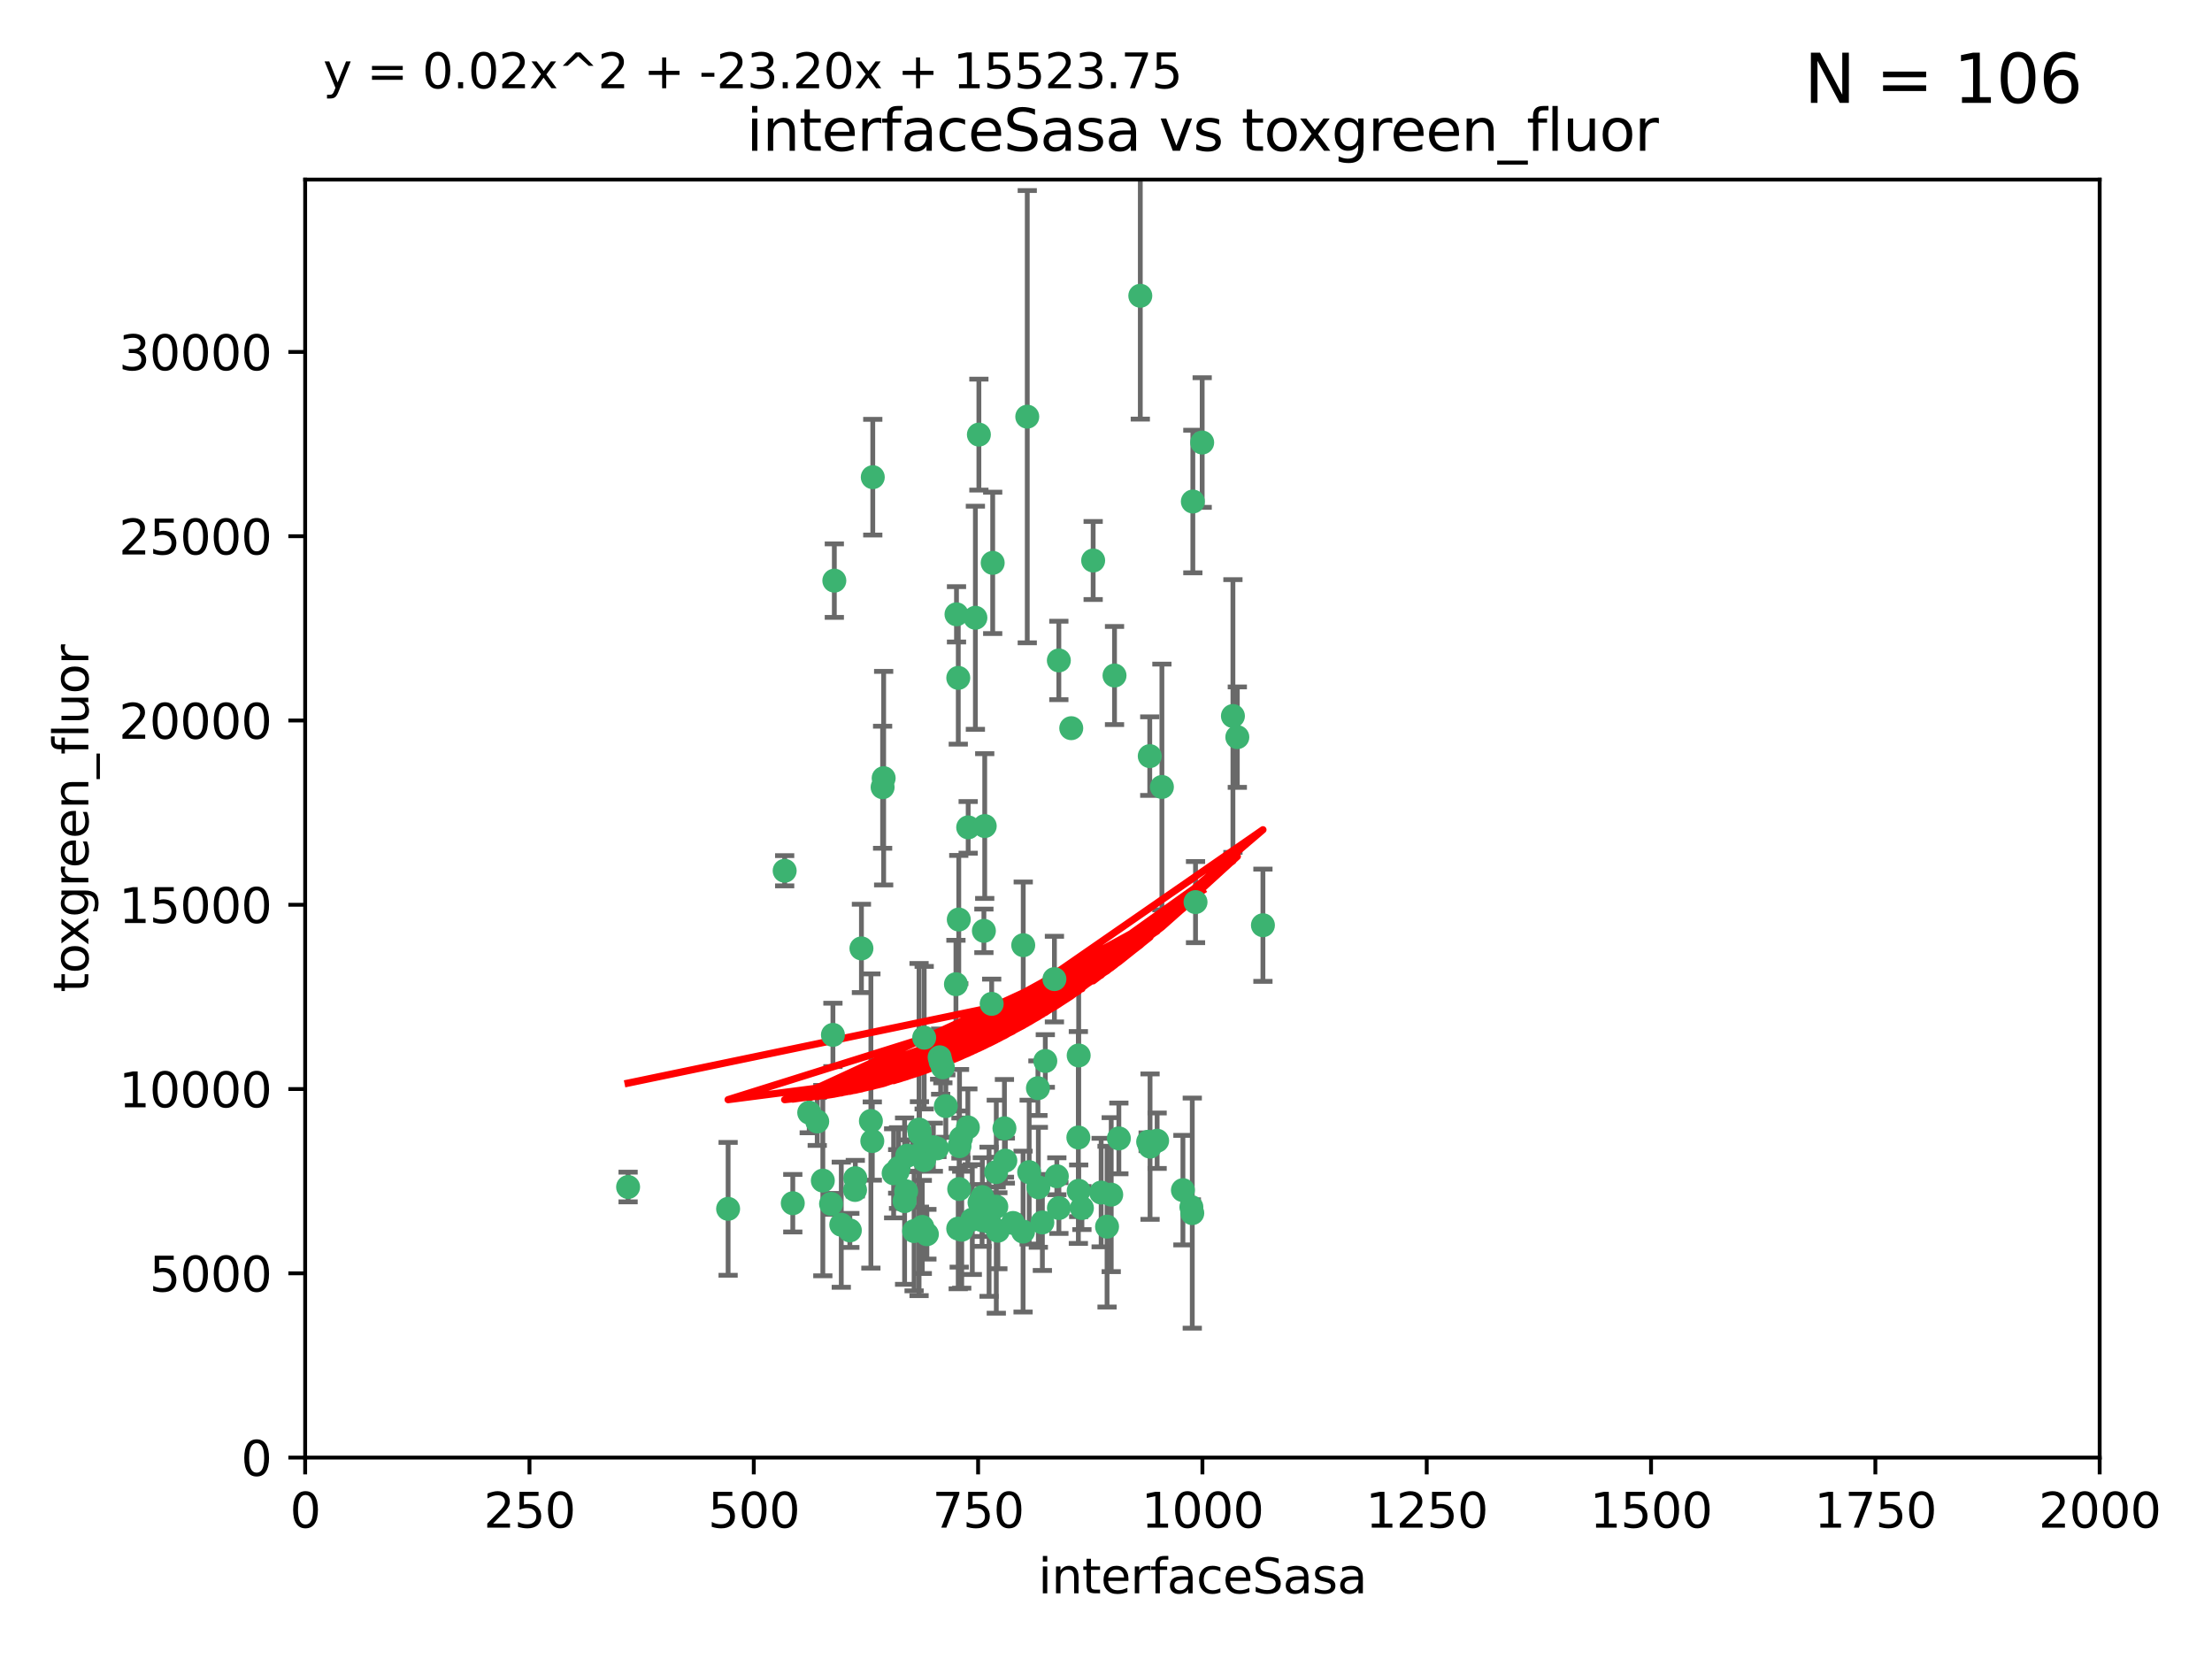 <?xml version="1.0" encoding="utf-8" standalone="no"?>
<!DOCTYPE svg PUBLIC "-//W3C//DTD SVG 1.1//EN"
  "http://www.w3.org/Graphics/SVG/1.1/DTD/svg11.dtd">
<svg xmlns:xlink="http://www.w3.org/1999/xlink" width="460.8pt" height="345.6pt" viewBox="0 0 460.8 345.6" xmlns="http://www.w3.org/2000/svg" version="1.1">
 <defs>
  <style type="text/css">*{stroke-linejoin: round; stroke-linecap: butt}</style>
 </defs>
 <g id="figure_1">
  <g id="patch_1">
   <path d="M 0 345.6 
L 460.8 345.6 
L 460.8 0 
L 0 0 
z
" style="fill: #ffffff"/>
  </g>
  <g id="axes_1">
   <g id="patch_2">
    <path d="M 63.571 303.64 
L 437.4 303.64 
L 437.4 37.411 
L 63.571 37.411 
z
" style="fill: #ffffff"/>
   </g>
   <g id="PathCollection_1">
    <defs>
     <path id="m40ac408203" d="M 0 1.118 
C 0.297 1.118 0.581 1 0.791 0.791 
C 1 0.581 1.118 0.297 1.118 0 
C 1.118 -0.297 1 -0.581 0.791 -0.791 
C 0.581 -1 0.297 -1.118 0 -1.118 
C -0.297 -1.118 -0.581 -1 -0.791 -0.791 
C -1 -0.581 -1.118 -0.297 -1.118 0 
C -1.118 0.297 -1 0.581 -0.791 0.791 
C -0.581 1 -0.297 1.118 0 1.118 
z
" style="stroke: #3cb371"/>
    </defs>
    <g clip-path="url(#pfdb300e5fb)">
     <use xlink:href="#m40ac408203" x="250.437" y="92.187" style="fill: #3cb371; stroke: #3cb371"/>
     <use xlink:href="#m40ac408203" x="191.458" y="235.304" style="fill: #3cb371; stroke: #3cb371"/>
     <use xlink:href="#m40ac408203" x="219.656" y="203.965" style="fill: #3cb371; stroke: #3cb371"/>
     <use xlink:href="#m40ac408203" x="223.161" y="151.693" style="fill: #3cb371; stroke: #3cb371"/>
     <use xlink:href="#m40ac408203" x="242.046" y="163.936" style="fill: #3cb371; stroke: #3cb371"/>
     <use xlink:href="#m40ac408203" x="248.491" y="104.476" style="fill: #3cb371; stroke: #3cb371"/>
     <use xlink:href="#m40ac408203" x="227.725" y="116.762" style="fill: #3cb371; stroke: #3cb371"/>
     <use xlink:href="#m40ac408203" x="237.546" y="61.614" style="fill: #3cb371; stroke: #3cb371"/>
     <use xlink:href="#m40ac408203" x="257.757" y="153.559" style="fill: #3cb371; stroke: #3cb371"/>
     <use xlink:href="#m40ac408203" x="206.796" y="117.254" style="fill: #3cb371; stroke: #3cb371"/>
     <use xlink:href="#m40ac408203" x="206.585" y="209.121" style="fill: #3cb371; stroke: #3cb371"/>
     <use xlink:href="#m40ac408203" x="256.841" y="149.16" style="fill: #3cb371; stroke: #3cb371"/>
     <use xlink:href="#m40ac408203" x="199.256" y="127.973" style="fill: #3cb371; stroke: #3cb371"/>
     <use xlink:href="#m40ac408203" x="213.159" y="196.901" style="fill: #3cb371; stroke: #3cb371"/>
     <use xlink:href="#m40ac408203" x="239.183" y="237.854" style="fill: #3cb371; stroke: #3cb371"/>
     <use xlink:href="#m40ac408203" x="220.577" y="137.58" style="fill: #3cb371; stroke: #3cb371"/>
     <use xlink:href="#m40ac408203" x="203.92" y="90.534" style="fill: #3cb371; stroke: #3cb371"/>
     <use xlink:href="#m40ac408203" x="181.815" y="99.407" style="fill: #3cb371; stroke: #3cb371"/>
     <use xlink:href="#m40ac408203" x="216.22" y="226.692" style="fill: #3cb371; stroke: #3cb371"/>
     <use xlink:href="#m40ac408203" x="207.873" y="256.385" style="fill: #3cb371; stroke: #3cb371"/>
     <use xlink:href="#m40ac408203" x="213.998" y="86.8" style="fill: #3cb371; stroke: #3cb371"/>
     <use xlink:href="#m40ac408203" x="188.766" y="248.172" style="fill: #3cb371; stroke: #3cb371"/>
     <use xlink:href="#m40ac408203" x="263.091" y="192.743" style="fill: #3cb371; stroke: #3cb371"/>
     <use xlink:href="#m40ac408203" x="220.589" y="251.655" style="fill: #3cb371; stroke: #3cb371"/>
     <use xlink:href="#m40ac408203" x="214.396" y="244.178" style="fill: #3cb371; stroke: #3cb371"/>
     <use xlink:href="#m40ac408203" x="181.716" y="237.704" style="fill: #3cb371; stroke: #3cb371"/>
     <use xlink:href="#m40ac408203" x="203.191" y="128.689" style="fill: #3cb371; stroke: #3cb371"/>
     <use xlink:href="#m40ac408203" x="230.62" y="255.535" style="fill: #3cb371; stroke: #3cb371"/>
     <use xlink:href="#m40ac408203" x="249.05" y="187.922" style="fill: #3cb371; stroke: #3cb371"/>
     <use xlink:href="#m40ac408203" x="183.864" y="163.993" style="fill: #3cb371; stroke: #3cb371"/>
     <use xlink:href="#m40ac408203" x="178.12" y="247.891" style="fill: #3cb371; stroke: #3cb371"/>
     <use xlink:href="#m40ac408203" x="248.185" y="251.452" style="fill: #3cb371; stroke: #3cb371"/>
     <use xlink:href="#m40ac408203" x="220.157" y="245.034" style="fill: #3cb371; stroke: #3cb371"/>
     <use xlink:href="#m40ac408203" x="204.583" y="254.191" style="fill: #3cb371; stroke: #3cb371"/>
     <use xlink:href="#m40ac408203" x="199.626" y="141.216" style="fill: #3cb371; stroke: #3cb371"/>
     <use xlink:href="#m40ac408203" x="246.424" y="247.93" style="fill: #3cb371; stroke: #3cb371"/>
     <use xlink:href="#m40ac408203" x="199.14" y="205.029" style="fill: #3cb371; stroke: #3cb371"/>
     <use xlink:href="#m40ac408203" x="168.576" y="231.782" style="fill: #3cb371; stroke: #3cb371"/>
     <use xlink:href="#m40ac408203" x="216.308" y="247.337" style="fill: #3cb371; stroke: #3cb371"/>
     <use xlink:href="#m40ac408203" x="231.488" y="248.866" style="fill: #3cb371; stroke: #3cb371"/>
     <use xlink:href="#m40ac408203" x="239.516" y="157.513" style="fill: #3cb371; stroke: #3cb371"/>
     <use xlink:href="#m40ac408203" x="204.964" y="193.912" style="fill: #3cb371; stroke: #3cb371"/>
     <use xlink:href="#m40ac408203" x="190.426" y="256.455" style="fill: #3cb371; stroke: #3cb371"/>
     <use xlink:href="#m40ac408203" x="229.39" y="248.434" style="fill: #3cb371; stroke: #3cb371"/>
     <use xlink:href="#m40ac408203" x="170.245" y="233.624" style="fill: #3cb371; stroke: #3cb371"/>
     <use xlink:href="#m40ac408203" x="224.71" y="219.87" style="fill: #3cb371; stroke: #3cb371"/>
     <use xlink:href="#m40ac408203" x="163.46" y="181.395" style="fill: #3cb371; stroke: #3cb371"/>
     <use xlink:href="#m40ac408203" x="173.122" y="250.788" style="fill: #3cb371; stroke: #3cb371"/>
     <use xlink:href="#m40ac408203" x="192.129" y="255.594" style="fill: #3cb371; stroke: #3cb371"/>
     <use xlink:href="#m40ac408203" x="205.136" y="172.082" style="fill: #3cb371; stroke: #3cb371"/>
     <use xlink:href="#m40ac408203" x="213.125" y="256.562" style="fill: #3cb371; stroke: #3cb371"/>
     <use xlink:href="#m40ac408203" x="201.621" y="234.855" style="fill: #3cb371; stroke: #3cb371"/>
     <use xlink:href="#m40ac408203" x="194.434" y="238.981" style="fill: #3cb371; stroke: #3cb371"/>
     <use xlink:href="#m40ac408203" x="224.643" y="236.959" style="fill: #3cb371; stroke: #3cb371"/>
     <use xlink:href="#m40ac408203" x="209.43" y="241.778" style="fill: #3cb371; stroke: #3cb371"/>
     <use xlink:href="#m40ac408203" x="201.69" y="172.356" style="fill: #3cb371; stroke: #3cb371"/>
     <use xlink:href="#m40ac408203" x="175.254" y="255.131" style="fill: #3cb371; stroke: #3cb371"/>
     <use xlink:href="#m40ac408203" x="248.372" y="252.714" style="fill: #3cb371; stroke: #3cb371"/>
     <use xlink:href="#m40ac408203" x="191.602" y="236.134" style="fill: #3cb371; stroke: #3cb371"/>
     <use xlink:href="#m40ac408203" x="187.18" y="243.325" style="fill: #3cb371; stroke: #3cb371"/>
     <use xlink:href="#m40ac408203" x="199.884" y="238.765" style="fill: #3cb371; stroke: #3cb371"/>
     <use xlink:href="#m40ac408203" x="191.542" y="240.483" style="fill: #3cb371; stroke: #3cb371"/>
     <use xlink:href="#m40ac408203" x="199.731" y="191.554" style="fill: #3cb371; stroke: #3cb371"/>
     <use xlink:href="#m40ac408203" x="224.71" y="248.063" style="fill: #3cb371; stroke: #3cb371"/>
     <use xlink:href="#m40ac408203" x="204.643" y="249.379" style="fill: #3cb371; stroke: #3cb371"/>
     <use xlink:href="#m40ac408203" x="196.417" y="222.343" style="fill: #3cb371; stroke: #3cb371"/>
     <use xlink:href="#m40ac408203" x="195.955" y="221.154" style="fill: #3cb371; stroke: #3cb371"/>
     <use xlink:href="#m40ac408203" x="199.821" y="247.697" style="fill: #3cb371; stroke: #3cb371"/>
     <use xlink:href="#m40ac408203" x="207.512" y="244.17" style="fill: #3cb371; stroke: #3cb371"/>
     <use xlink:href="#m40ac408203" x="206.043" y="254.514" style="fill: #3cb371; stroke: #3cb371"/>
     <use xlink:href="#m40ac408203" x="186.163" y="244.423" style="fill: #3cb371; stroke: #3cb371"/>
     <use xlink:href="#m40ac408203" x="192.525" y="216.17" style="fill: #3cb371; stroke: #3cb371"/>
     <use xlink:href="#m40ac408203" x="200.346" y="256.174" style="fill: #3cb371; stroke: #3cb371"/>
     <use xlink:href="#m40ac408203" x="184.082" y="162.105" style="fill: #3cb371; stroke: #3cb371"/>
     <use xlink:href="#m40ac408203" x="199.615" y="255.94" style="fill: #3cb371; stroke: #3cb371"/>
     <use xlink:href="#m40ac408203" x="217.146" y="254.661" style="fill: #3cb371; stroke: #3cb371"/>
     <use xlink:href="#m40ac408203" x="181.423" y="233.523" style="fill: #3cb371; stroke: #3cb371"/>
     <use xlink:href="#m40ac408203" x="232.174" y="140.722" style="fill: #3cb371; stroke: #3cb371"/>
     <use xlink:href="#m40ac408203" x="197.034" y="230.415" style="fill: #3cb371; stroke: #3cb371"/>
     <use xlink:href="#m40ac408203" x="179.453" y="197.571" style="fill: #3cb371; stroke: #3cb371"/>
     <use xlink:href="#m40ac408203" x="173.514" y="215.585" style="fill: #3cb371; stroke: #3cb371"/>
     <use xlink:href="#m40ac408203" x="211.034" y="254.764" style="fill: #3cb371; stroke: #3cb371"/>
     <use xlink:href="#m40ac408203" x="200.185" y="237.078" style="fill: #3cb371; stroke: #3cb371"/>
     <use xlink:href="#m40ac408203" x="241.052" y="237.633" style="fill: #3cb371; stroke: #3cb371"/>
     <use xlink:href="#m40ac408203" x="165.152" y="250.652" style="fill: #3cb371; stroke: #3cb371"/>
     <use xlink:href="#m40ac408203" x="178.176" y="245.439" style="fill: #3cb371; stroke: #3cb371"/>
     <use xlink:href="#m40ac408203" x="193.088" y="257.112" style="fill: #3cb371; stroke: #3cb371"/>
     <use xlink:href="#m40ac408203" x="202.548" y="254.057" style="fill: #3cb371; stroke: #3cb371"/>
     <use xlink:href="#m40ac408203" x="188.445" y="250.216" style="fill: #3cb371; stroke: #3cb371"/>
     <use xlink:href="#m40ac408203" x="217.757" y="221.023" style="fill: #3cb371; stroke: #3cb371"/>
     <use xlink:href="#m40ac408203" x="233.08" y="237.152" style="fill: #3cb371; stroke: #3cb371"/>
     <use xlink:href="#m40ac408203" x="239.577" y="238.866" style="fill: #3cb371; stroke: #3cb371"/>
     <use xlink:href="#m40ac408203" x="192.497" y="241.68" style="fill: #3cb371; stroke: #3cb371"/>
     <use xlink:href="#m40ac408203" x="207.548" y="251.374" style="fill: #3cb371; stroke: #3cb371"/>
     <use xlink:href="#m40ac408203" x="173.806" y="120.958" style="fill: #3cb371; stroke: #3cb371"/>
     <use xlink:href="#m40ac408203" x="171.41" y="245.94" style="fill: #3cb371; stroke: #3cb371"/>
     <use xlink:href="#m40ac408203" x="195.181" y="239.234" style="fill: #3cb371; stroke: #3cb371"/>
     <use xlink:href="#m40ac408203" x="209.243" y="235.051" style="fill: #3cb371; stroke: #3cb371"/>
     <use xlink:href="#m40ac408203" x="187.002" y="244.025" style="fill: #3cb371; stroke: #3cb371"/>
     <use xlink:href="#m40ac408203" x="204.052" y="250.509" style="fill: #3cb371; stroke: #3cb371"/>
     <use xlink:href="#m40ac408203" x="195.744" y="220.252" style="fill: #3cb371; stroke: #3cb371"/>
     <use xlink:href="#m40ac408203" x="177.039" y="256.316" style="fill: #3cb371; stroke: #3cb371"/>
     <use xlink:href="#m40ac408203" x="188.987" y="240.757" style="fill: #3cb371; stroke: #3cb371"/>
     <use xlink:href="#m40ac408203" x="151.679" y="251.825" style="fill: #3cb371; stroke: #3cb371"/>
     <use xlink:href="#m40ac408203" x="225.383" y="251.653" style="fill: #3cb371; stroke: #3cb371"/>
     <use xlink:href="#m40ac408203" x="130.845" y="247.276" style="fill: #3cb371; stroke: #3cb371"/>
    </g>
   </g>
   <g id="matplotlib.axis_1">
    <g id="xtick_1">
     <g id="line2d_1">
      <defs>
       <path id="mb211185e04" d="M 0 0 
L 0 3.5 
" style="stroke: #000000; stroke-width: 0.8"/>
      </defs>
      <g>
       <use xlink:href="#mb211185e04" x="63.571" y="303.64" style="stroke: #000000; stroke-width: 0.8"/>
      </g>
     </g>
     <g id="text_1">
      <!-- 0 -->
      <g transform="translate(60.39 318.238)scale(0.1 -0.1)">
       <defs>
        <path id="DejaVuSans-30" d="M 2034 4250 
Q 1547 4250 1301 3770 
Q 1056 3291 1056 2328 
Q 1056 1369 1301 889 
Q 1547 409 2034 409 
Q 2525 409 2770 889 
Q 3016 1369 3016 2328 
Q 3016 3291 2770 3770 
Q 2525 4250 2034 4250 
z
M 2034 4750 
Q 2819 4750 3233 4129 
Q 3647 3509 3647 2328 
Q 3647 1150 3233 529 
Q 2819 -91 2034 -91 
Q 1250 -91 836 529 
Q 422 1150 422 2328 
Q 422 3509 836 4129 
Q 1250 4750 2034 4750 
z
" transform="scale(0.016)"/>
       </defs>
       <use xlink:href="#DejaVuSans-30"/>
      </g>
     </g>
    </g>
    <g id="xtick_2">
     <g id="line2d_2">
      <g>
       <use xlink:href="#mb211185e04" x="110.3" y="303.64" style="stroke: #000000; stroke-width: 0.8"/>
      </g>
     </g>
     <g id="text_2">
      <!-- 250 -->
      <g transform="translate(100.756 318.238)scale(0.1 -0.1)">
       <defs>
        <path id="DejaVuSans-32" d="M 1228 531 
L 3431 531 
L 3431 0 
L 469 0 
L 469 531 
Q 828 903 1448 1529 
Q 2069 2156 2228 2338 
Q 2531 2678 2651 2914 
Q 2772 3150 2772 3378 
Q 2772 3750 2511 3984 
Q 2250 4219 1831 4219 
Q 1534 4219 1204 4116 
Q 875 4013 500 3803 
L 500 4441 
Q 881 4594 1212 4672 
Q 1544 4750 1819 4750 
Q 2544 4750 2975 4387 
Q 3406 4025 3406 3419 
Q 3406 3131 3298 2873 
Q 3191 2616 2906 2266 
Q 2828 2175 2409 1742 
Q 1991 1309 1228 531 
z
" transform="scale(0.016)"/>
        <path id="DejaVuSans-35" d="M 691 4666 
L 3169 4666 
L 3169 4134 
L 1269 4134 
L 1269 2991 
Q 1406 3038 1543 3061 
Q 1681 3084 1819 3084 
Q 2600 3084 3056 2656 
Q 3513 2228 3513 1497 
Q 3513 744 3044 326 
Q 2575 -91 1722 -91 
Q 1428 -91 1123 -41 
Q 819 9 494 109 
L 494 744 
Q 775 591 1075 516 
Q 1375 441 1709 441 
Q 2250 441 2565 725 
Q 2881 1009 2881 1497 
Q 2881 1984 2565 2268 
Q 2250 2553 1709 2553 
Q 1456 2553 1204 2497 
Q 953 2441 691 2322 
L 691 4666 
z
" transform="scale(0.016)"/>
       </defs>
       <use xlink:href="#DejaVuSans-32"/>
       <use xlink:href="#DejaVuSans-35" x="63.623"/>
       <use xlink:href="#DejaVuSans-30" x="127.246"/>
      </g>
     </g>
    </g>
    <g id="xtick_3">
     <g id="line2d_3">
      <g>
       <use xlink:href="#mb211185e04" x="157.028" y="303.64" style="stroke: #000000; stroke-width: 0.8"/>
      </g>
     </g>
     <g id="text_3">
      <!-- 500 -->
      <g transform="translate(147.485 318.238)scale(0.1 -0.1)">
       <use xlink:href="#DejaVuSans-35"/>
       <use xlink:href="#DejaVuSans-30" x="63.623"/>
       <use xlink:href="#DejaVuSans-30" x="127.246"/>
      </g>
     </g>
    </g>
    <g id="xtick_4">
     <g id="line2d_4">
      <g>
       <use xlink:href="#mb211185e04" x="203.757" y="303.64" style="stroke: #000000; stroke-width: 0.8"/>
      </g>
     </g>
     <g id="text_4">
      <!-- 750 -->
      <g transform="translate(194.213 318.238)scale(0.1 -0.1)">
       <defs>
        <path id="DejaVuSans-37" d="M 525 4666 
L 3525 4666 
L 3525 4397 
L 1831 0 
L 1172 0 
L 2766 4134 
L 525 4134 
L 525 4666 
z
" transform="scale(0.016)"/>
       </defs>
       <use xlink:href="#DejaVuSans-37"/>
       <use xlink:href="#DejaVuSans-35" x="63.623"/>
       <use xlink:href="#DejaVuSans-30" x="127.246"/>
      </g>
     </g>
    </g>
    <g id="xtick_5">
     <g id="line2d_5">
      <g>
       <use xlink:href="#mb211185e04" x="250.486" y="303.64" style="stroke: #000000; stroke-width: 0.8"/>
      </g>
     </g>
     <g id="text_5">
      <!-- 1000 -->
      <g transform="translate(237.761 318.238)scale(0.1 -0.1)">
       <defs>
        <path id="DejaVuSans-31" d="M 794 531 
L 1825 531 
L 1825 4091 
L 703 3866 
L 703 4441 
L 1819 4666 
L 2450 4666 
L 2450 531 
L 3481 531 
L 3481 0 
L 794 0 
L 794 531 
z
" transform="scale(0.016)"/>
       </defs>
       <use xlink:href="#DejaVuSans-31"/>
       <use xlink:href="#DejaVuSans-30" x="63.623"/>
       <use xlink:href="#DejaVuSans-30" x="127.246"/>
       <use xlink:href="#DejaVuSans-30" x="190.869"/>
      </g>
     </g>
    </g>
    <g id="xtick_6">
     <g id="line2d_6">
      <g>
       <use xlink:href="#mb211185e04" x="297.214" y="303.64" style="stroke: #000000; stroke-width: 0.8"/>
      </g>
     </g>
     <g id="text_6">
      <!-- 1250 -->
      <g transform="translate(284.489 318.238)scale(0.1 -0.1)">
       <use xlink:href="#DejaVuSans-31"/>
       <use xlink:href="#DejaVuSans-32" x="63.623"/>
       <use xlink:href="#DejaVuSans-35" x="127.246"/>
       <use xlink:href="#DejaVuSans-30" x="190.869"/>
      </g>
     </g>
    </g>
    <g id="xtick_7">
     <g id="line2d_7">
      <g>
       <use xlink:href="#mb211185e04" x="343.943" y="303.64" style="stroke: #000000; stroke-width: 0.8"/>
      </g>
     </g>
     <g id="text_7">
      <!-- 1500 -->
      <g transform="translate(331.218 318.238)scale(0.1 -0.1)">
       <use xlink:href="#DejaVuSans-31"/>
       <use xlink:href="#DejaVuSans-35" x="63.623"/>
       <use xlink:href="#DejaVuSans-30" x="127.246"/>
       <use xlink:href="#DejaVuSans-30" x="190.869"/>
      </g>
     </g>
    </g>
    <g id="xtick_8">
     <g id="line2d_8">
      <g>
       <use xlink:href="#mb211185e04" x="390.671" y="303.64" style="stroke: #000000; stroke-width: 0.8"/>
      </g>
     </g>
     <g id="text_8">
      <!-- 1750 -->
      <g transform="translate(377.946 318.238)scale(0.1 -0.1)">
       <use xlink:href="#DejaVuSans-31"/>
       <use xlink:href="#DejaVuSans-37" x="63.623"/>
       <use xlink:href="#DejaVuSans-35" x="127.246"/>
       <use xlink:href="#DejaVuSans-30" x="190.869"/>
      </g>
     </g>
    </g>
    <g id="xtick_9">
     <g id="line2d_9">
      <g>
       <use xlink:href="#mb211185e04" x="437.4" y="303.64" style="stroke: #000000; stroke-width: 0.8"/>
      </g>
     </g>
     <g id="text_9">
      <!-- 2000 -->
      <g transform="translate(424.675 318.238)scale(0.1 -0.1)">
       <use xlink:href="#DejaVuSans-32"/>
       <use xlink:href="#DejaVuSans-30" x="63.623"/>
       <use xlink:href="#DejaVuSans-30" x="127.246"/>
       <use xlink:href="#DejaVuSans-30" x="190.869"/>
      </g>
     </g>
    </g>
    <g id="text_10">
     <!-- interfaceSasa -->
     <g transform="translate(216.279 331.917)scale(0.1 -0.1)">
      <defs>
       <path id="DejaVuSans-69" d="M 603 3500 
L 1178 3500 
L 1178 0 
L 603 0 
L 603 3500 
z
M 603 4863 
L 1178 4863 
L 1178 4134 
L 603 4134 
L 603 4863 
z
" transform="scale(0.016)"/>
       <path id="DejaVuSans-6e" d="M 3513 2113 
L 3513 0 
L 2938 0 
L 2938 2094 
Q 2938 2591 2744 2837 
Q 2550 3084 2163 3084 
Q 1697 3084 1428 2787 
Q 1159 2491 1159 1978 
L 1159 0 
L 581 0 
L 581 3500 
L 1159 3500 
L 1159 2956 
Q 1366 3272 1645 3428 
Q 1925 3584 2291 3584 
Q 2894 3584 3203 3211 
Q 3513 2838 3513 2113 
z
" transform="scale(0.016)"/>
       <path id="DejaVuSans-74" d="M 1172 4494 
L 1172 3500 
L 2356 3500 
L 2356 3053 
L 1172 3053 
L 1172 1153 
Q 1172 725 1289 603 
Q 1406 481 1766 481 
L 2356 481 
L 2356 0 
L 1766 0 
Q 1100 0 847 248 
Q 594 497 594 1153 
L 594 3053 
L 172 3053 
L 172 3500 
L 594 3500 
L 594 4494 
L 1172 4494 
z
" transform="scale(0.016)"/>
       <path id="DejaVuSans-65" d="M 3597 1894 
L 3597 1613 
L 953 1613 
Q 991 1019 1311 708 
Q 1631 397 2203 397 
Q 2534 397 2845 478 
Q 3156 559 3463 722 
L 3463 178 
Q 3153 47 2828 -22 
Q 2503 -91 2169 -91 
Q 1331 -91 842 396 
Q 353 884 353 1716 
Q 353 2575 817 3079 
Q 1281 3584 2069 3584 
Q 2775 3584 3186 3129 
Q 3597 2675 3597 1894 
z
M 3022 2063 
Q 3016 2534 2758 2815 
Q 2500 3097 2075 3097 
Q 1594 3097 1305 2825 
Q 1016 2553 972 2059 
L 3022 2063 
z
" transform="scale(0.016)"/>
       <path id="DejaVuSans-72" d="M 2631 2963 
Q 2534 3019 2420 3045 
Q 2306 3072 2169 3072 
Q 1681 3072 1420 2755 
Q 1159 2438 1159 1844 
L 1159 0 
L 581 0 
L 581 3500 
L 1159 3500 
L 1159 2956 
Q 1341 3275 1631 3429 
Q 1922 3584 2338 3584 
Q 2397 3584 2469 3576 
Q 2541 3569 2628 3553 
L 2631 2963 
z
" transform="scale(0.016)"/>
       <path id="DejaVuSans-66" d="M 2375 4863 
L 2375 4384 
L 1825 4384 
Q 1516 4384 1395 4259 
Q 1275 4134 1275 3809 
L 1275 3500 
L 2222 3500 
L 2222 3053 
L 1275 3053 
L 1275 0 
L 697 0 
L 697 3053 
L 147 3053 
L 147 3500 
L 697 3500 
L 697 3744 
Q 697 4328 969 4595 
Q 1241 4863 1831 4863 
L 2375 4863 
z
" transform="scale(0.016)"/>
       <path id="DejaVuSans-61" d="M 2194 1759 
Q 1497 1759 1228 1600 
Q 959 1441 959 1056 
Q 959 750 1161 570 
Q 1363 391 1709 391 
Q 2188 391 2477 730 
Q 2766 1069 2766 1631 
L 2766 1759 
L 2194 1759 
z
M 3341 1997 
L 3341 0 
L 2766 0 
L 2766 531 
Q 2569 213 2275 61 
Q 1981 -91 1556 -91 
Q 1019 -91 701 211 
Q 384 513 384 1019 
Q 384 1609 779 1909 
Q 1175 2209 1959 2209 
L 2766 2209 
L 2766 2266 
Q 2766 2663 2505 2880 
Q 2244 3097 1772 3097 
Q 1472 3097 1187 3025 
Q 903 2953 641 2809 
L 641 3341 
Q 956 3463 1253 3523 
Q 1550 3584 1831 3584 
Q 2591 3584 2966 3190 
Q 3341 2797 3341 1997 
z
" transform="scale(0.016)"/>
       <path id="DejaVuSans-63" d="M 3122 3366 
L 3122 2828 
Q 2878 2963 2633 3030 
Q 2388 3097 2138 3097 
Q 1578 3097 1268 2742 
Q 959 2388 959 1747 
Q 959 1106 1268 751 
Q 1578 397 2138 397 
Q 2388 397 2633 464 
Q 2878 531 3122 666 
L 3122 134 
Q 2881 22 2623 -34 
Q 2366 -91 2075 -91 
Q 1284 -91 818 406 
Q 353 903 353 1747 
Q 353 2603 823 3093 
Q 1294 3584 2113 3584 
Q 2378 3584 2631 3529 
Q 2884 3475 3122 3366 
z
" transform="scale(0.016)"/>
       <path id="DejaVuSans-53" d="M 3425 4513 
L 3425 3897 
Q 3066 4069 2747 4153 
Q 2428 4238 2131 4238 
Q 1616 4238 1336 4038 
Q 1056 3838 1056 3469 
Q 1056 3159 1242 3001 
Q 1428 2844 1947 2747 
L 2328 2669 
Q 3034 2534 3370 2195 
Q 3706 1856 3706 1288 
Q 3706 609 3251 259 
Q 2797 -91 1919 -91 
Q 1588 -91 1214 -16 
Q 841 59 441 206 
L 441 856 
Q 825 641 1194 531 
Q 1563 422 1919 422 
Q 2459 422 2753 634 
Q 3047 847 3047 1241 
Q 3047 1584 2836 1778 
Q 2625 1972 2144 2069 
L 1759 2144 
Q 1053 2284 737 2584 
Q 422 2884 422 3419 
Q 422 4038 858 4394 
Q 1294 4750 2059 4750 
Q 2388 4750 2728 4690 
Q 3069 4631 3425 4513 
z
" transform="scale(0.016)"/>
       <path id="DejaVuSans-73" d="M 2834 3397 
L 2834 2853 
Q 2591 2978 2328 3040 
Q 2066 3103 1784 3103 
Q 1356 3103 1142 2972 
Q 928 2841 928 2578 
Q 928 2378 1081 2264 
Q 1234 2150 1697 2047 
L 1894 2003 
Q 2506 1872 2764 1633 
Q 3022 1394 3022 966 
Q 3022 478 2636 193 
Q 2250 -91 1575 -91 
Q 1294 -91 989 -36 
Q 684 19 347 128 
L 347 722 
Q 666 556 975 473 
Q 1284 391 1588 391 
Q 1994 391 2212 530 
Q 2431 669 2431 922 
Q 2431 1156 2273 1281 
Q 2116 1406 1581 1522 
L 1381 1569 
Q 847 1681 609 1914 
Q 372 2147 372 2553 
Q 372 3047 722 3315 
Q 1072 3584 1716 3584 
Q 2034 3584 2315 3537 
Q 2597 3491 2834 3397 
z
" transform="scale(0.016)"/>
      </defs>
      <use xlink:href="#DejaVuSans-69"/>
      <use xlink:href="#DejaVuSans-6e" x="27.783"/>
      <use xlink:href="#DejaVuSans-74" x="91.162"/>
      <use xlink:href="#DejaVuSans-65" x="130.371"/>
      <use xlink:href="#DejaVuSans-72" x="191.895"/>
      <use xlink:href="#DejaVuSans-66" x="233.008"/>
      <use xlink:href="#DejaVuSans-61" x="268.213"/>
      <use xlink:href="#DejaVuSans-63" x="329.492"/>
      <use xlink:href="#DejaVuSans-65" x="384.473"/>
      <use xlink:href="#DejaVuSans-53" x="445.996"/>
      <use xlink:href="#DejaVuSans-61" x="509.473"/>
      <use xlink:href="#DejaVuSans-73" x="570.752"/>
      <use xlink:href="#DejaVuSans-61" x="622.852"/>
     </g>
    </g>
   </g>
   <g id="matplotlib.axis_2">
    <g id="ytick_1">
     <g id="line2d_10">
      <defs>
       <path id="m2bd11c553a" d="M 0 0 
L -3.5 0 
" style="stroke: #000000; stroke-width: 0.8"/>
      </defs>
      <g>
       <use xlink:href="#m2bd11c553a" x="63.571" y="303.64" style="stroke: #000000; stroke-width: 0.8"/>
      </g>
     </g>
     <g id="text_11">
      <!-- 0 -->
      <g transform="translate(50.209 307.439)scale(0.1 -0.1)">
       <use xlink:href="#DejaVuSans-30"/>
      </g>
     </g>
    </g>
    <g id="ytick_2">
     <g id="line2d_11">
      <g>
       <use xlink:href="#m2bd11c553a" x="63.571" y="265.253" style="stroke: #000000; stroke-width: 0.8"/>
      </g>
     </g>
     <g id="text_12">
      <!-- 5000 -->
      <g transform="translate(31.121 269.052)scale(0.1 -0.1)">
       <use xlink:href="#DejaVuSans-35"/>
       <use xlink:href="#DejaVuSans-30" x="63.623"/>
       <use xlink:href="#DejaVuSans-30" x="127.246"/>
       <use xlink:href="#DejaVuSans-30" x="190.869"/>
      </g>
     </g>
    </g>
    <g id="ytick_3">
     <g id="line2d_12">
      <g>
       <use xlink:href="#m2bd11c553a" x="63.571" y="226.866" style="stroke: #000000; stroke-width: 0.8"/>
      </g>
     </g>
     <g id="text_13">
      <!-- 10000 -->
      <g transform="translate(24.759 230.665)scale(0.1 -0.1)">
       <use xlink:href="#DejaVuSans-31"/>
       <use xlink:href="#DejaVuSans-30" x="63.623"/>
       <use xlink:href="#DejaVuSans-30" x="127.246"/>
       <use xlink:href="#DejaVuSans-30" x="190.869"/>
       <use xlink:href="#DejaVuSans-30" x="254.492"/>
      </g>
     </g>
    </g>
    <g id="ytick_4">
     <g id="line2d_13">
      <g>
       <use xlink:href="#m2bd11c553a" x="63.571" y="188.479" style="stroke: #000000; stroke-width: 0.8"/>
      </g>
     </g>
     <g id="text_14">
      <!-- 15000 -->
      <g transform="translate(24.759 192.278)scale(0.1 -0.1)">
       <use xlink:href="#DejaVuSans-31"/>
       <use xlink:href="#DejaVuSans-35" x="63.623"/>
       <use xlink:href="#DejaVuSans-30" x="127.246"/>
       <use xlink:href="#DejaVuSans-30" x="190.869"/>
       <use xlink:href="#DejaVuSans-30" x="254.492"/>
      </g>
     </g>
    </g>
    <g id="ytick_5">
     <g id="line2d_14">
      <g>
       <use xlink:href="#m2bd11c553a" x="63.571" y="150.092" style="stroke: #000000; stroke-width: 0.8"/>
      </g>
     </g>
     <g id="text_15">
      <!-- 20000 -->
      <g transform="translate(24.759 153.891)scale(0.1 -0.1)">
       <use xlink:href="#DejaVuSans-32"/>
       <use xlink:href="#DejaVuSans-30" x="63.623"/>
       <use xlink:href="#DejaVuSans-30" x="127.246"/>
       <use xlink:href="#DejaVuSans-30" x="190.869"/>
       <use xlink:href="#DejaVuSans-30" x="254.492"/>
      </g>
     </g>
    </g>
    <g id="ytick_6">
     <g id="line2d_15">
      <g>
       <use xlink:href="#m2bd11c553a" x="63.571" y="111.705" style="stroke: #000000; stroke-width: 0.8"/>
      </g>
     </g>
     <g id="text_16">
      <!-- 25000 -->
      <g transform="translate(24.759 115.504)scale(0.1 -0.1)">
       <use xlink:href="#DejaVuSans-32"/>
       <use xlink:href="#DejaVuSans-35" x="63.623"/>
       <use xlink:href="#DejaVuSans-30" x="127.246"/>
       <use xlink:href="#DejaVuSans-30" x="190.869"/>
       <use xlink:href="#DejaVuSans-30" x="254.492"/>
      </g>
     </g>
    </g>
    <g id="ytick_7">
     <g id="line2d_16">
      <g>
       <use xlink:href="#m2bd11c553a" x="63.571" y="73.317" style="stroke: #000000; stroke-width: 0.8"/>
      </g>
     </g>
     <g id="text_17">
      <!-- 30000 -->
      <g transform="translate(24.759 77.117)scale(0.1 -0.1)">
       <defs>
        <path id="DejaVuSans-33" d="M 2597 2516 
Q 3050 2419 3304 2112 
Q 3559 1806 3559 1356 
Q 3559 666 3084 287 
Q 2609 -91 1734 -91 
Q 1441 -91 1130 -33 
Q 819 25 488 141 
L 488 750 
Q 750 597 1062 519 
Q 1375 441 1716 441 
Q 2309 441 2620 675 
Q 2931 909 2931 1356 
Q 2931 1769 2642 2001 
Q 2353 2234 1838 2234 
L 1294 2234 
L 1294 2753 
L 1863 2753 
Q 2328 2753 2575 2939 
Q 2822 3125 2822 3475 
Q 2822 3834 2567 4026 
Q 2313 4219 1838 4219 
Q 1578 4219 1281 4162 
Q 984 4106 628 3988 
L 628 4550 
Q 988 4650 1302 4700 
Q 1616 4750 1894 4750 
Q 2613 4750 3031 4423 
Q 3450 4097 3450 3541 
Q 3450 3153 3228 2886 
Q 3006 2619 2597 2516 
z
" transform="scale(0.016)"/>
       </defs>
       <use xlink:href="#DejaVuSans-33"/>
       <use xlink:href="#DejaVuSans-30" x="63.623"/>
       <use xlink:href="#DejaVuSans-30" x="127.246"/>
       <use xlink:href="#DejaVuSans-30" x="190.869"/>
       <use xlink:href="#DejaVuSans-30" x="254.492"/>
      </g>
     </g>
    </g>
    <g id="text_18">
     <!-- toxgreen_fluor -->
     <g transform="translate(18.401 206.72)rotate(-90)scale(0.1 -0.1)">
      <defs>
       <path id="DejaVuSans-6f" d="M 1959 3097 
Q 1497 3097 1228 2736 
Q 959 2375 959 1747 
Q 959 1119 1226 758 
Q 1494 397 1959 397 
Q 2419 397 2687 759 
Q 2956 1122 2956 1747 
Q 2956 2369 2687 2733 
Q 2419 3097 1959 3097 
z
M 1959 3584 
Q 2709 3584 3137 3096 
Q 3566 2609 3566 1747 
Q 3566 888 3137 398 
Q 2709 -91 1959 -91 
Q 1206 -91 779 398 
Q 353 888 353 1747 
Q 353 2609 779 3096 
Q 1206 3584 1959 3584 
z
" transform="scale(0.016)"/>
       <path id="DejaVuSans-78" d="M 3513 3500 
L 2247 1797 
L 3578 0 
L 2900 0 
L 1881 1375 
L 863 0 
L 184 0 
L 1544 1831 
L 300 3500 
L 978 3500 
L 1906 2253 
L 2834 3500 
L 3513 3500 
z
" transform="scale(0.016)"/>
       <path id="DejaVuSans-67" d="M 2906 1791 
Q 2906 2416 2648 2759 
Q 2391 3103 1925 3103 
Q 1463 3103 1205 2759 
Q 947 2416 947 1791 
Q 947 1169 1205 825 
Q 1463 481 1925 481 
Q 2391 481 2648 825 
Q 2906 1169 2906 1791 
z
M 3481 434 
Q 3481 -459 3084 -895 
Q 2688 -1331 1869 -1331 
Q 1566 -1331 1297 -1286 
Q 1028 -1241 775 -1147 
L 775 -588 
Q 1028 -725 1275 -790 
Q 1522 -856 1778 -856 
Q 2344 -856 2625 -561 
Q 2906 -266 2906 331 
L 2906 616 
Q 2728 306 2450 153 
Q 2172 0 1784 0 
Q 1141 0 747 490 
Q 353 981 353 1791 
Q 353 2603 747 3093 
Q 1141 3584 1784 3584 
Q 2172 3584 2450 3431 
Q 2728 3278 2906 2969 
L 2906 3500 
L 3481 3500 
L 3481 434 
z
" transform="scale(0.016)"/>
       <path id="DejaVuSans-5f" d="M 3263 -1063 
L 3263 -1509 
L -63 -1509 
L -63 -1063 
L 3263 -1063 
z
" transform="scale(0.016)"/>
       <path id="DejaVuSans-6c" d="M 603 4863 
L 1178 4863 
L 1178 0 
L 603 0 
L 603 4863 
z
" transform="scale(0.016)"/>
       <path id="DejaVuSans-75" d="M 544 1381 
L 544 3500 
L 1119 3500 
L 1119 1403 
Q 1119 906 1312 657 
Q 1506 409 1894 409 
Q 2359 409 2629 706 
Q 2900 1003 2900 1516 
L 2900 3500 
L 3475 3500 
L 3475 0 
L 2900 0 
L 2900 538 
Q 2691 219 2414 64 
Q 2138 -91 1772 -91 
Q 1169 -91 856 284 
Q 544 659 544 1381 
z
M 1991 3584 
L 1991 3584 
z
" transform="scale(0.016)"/>
      </defs>
      <use xlink:href="#DejaVuSans-74"/>
      <use xlink:href="#DejaVuSans-6f" x="39.209"/>
      <use xlink:href="#DejaVuSans-78" x="97.266"/>
      <use xlink:href="#DejaVuSans-67" x="156.445"/>
      <use xlink:href="#DejaVuSans-72" x="219.922"/>
      <use xlink:href="#DejaVuSans-65" x="258.785"/>
      <use xlink:href="#DejaVuSans-65" x="320.309"/>
      <use xlink:href="#DejaVuSans-6e" x="381.832"/>
      <use xlink:href="#DejaVuSans-5f" x="445.211"/>
      <use xlink:href="#DejaVuSans-66" x="495.211"/>
      <use xlink:href="#DejaVuSans-6c" x="530.416"/>
      <use xlink:href="#DejaVuSans-75" x="558.199"/>
      <use xlink:href="#DejaVuSans-6f" x="621.578"/>
      <use xlink:href="#DejaVuSans-72" x="682.76"/>
     </g>
    </g>
   </g>
   <g id="LineCollection_1">
    <path d="M 250.437 105.69 
L 250.437 78.685 
" clip-path="url(#pfdb300e5fb)" style="fill: none; stroke: #696969"/>
    <path d="M 191.458 269.906 
L 191.458 200.702 
" clip-path="url(#pfdb300e5fb)" style="fill: none; stroke: #696969"/>
    <path d="M 219.656 212.882 
L 219.656 195.047 
" clip-path="url(#pfdb300e5fb)" style="fill: none; stroke: #696969"/>
    <path d="M 223.161 152.217 
L 223.161 151.168 
" clip-path="url(#pfdb300e5fb)" style="fill: none; stroke: #696969"/>
    <path d="M 242.046 189.529 
L 242.046 138.343 
" clip-path="url(#pfdb300e5fb)" style="fill: none; stroke: #696969"/>
    <path d="M 248.491 119.328 
L 248.491 89.623 
" clip-path="url(#pfdb300e5fb)" style="fill: none; stroke: #696969"/>
    <path d="M 227.725 124.89 
L 227.725 108.635 
" clip-path="url(#pfdb300e5fb)" style="fill: none; stroke: #696969"/>
    <path d="M 237.546 87.306 
L 237.546 35.922 
" clip-path="url(#pfdb300e5fb)" style="fill: none; stroke: #696969"/>
    <path d="M 257.757 164.019 
L 257.757 143.098 
" clip-path="url(#pfdb300e5fb)" style="fill: none; stroke: #696969"/>
    <path d="M 206.796 131.975 
L 206.796 102.532 
" clip-path="url(#pfdb300e5fb)" style="fill: none; stroke: #696969"/>
    <path d="M 206.585 214.275 
L 206.585 203.967 
" clip-path="url(#pfdb300e5fb)" style="fill: none; stroke: #696969"/>
    <path d="M 256.841 177.569 
L 256.841 120.752 
" clip-path="url(#pfdb300e5fb)" style="fill: none; stroke: #696969"/>
    <path d="M 199.256 133.734 
L 199.256 122.212 
" clip-path="url(#pfdb300e5fb)" style="fill: none; stroke: #696969"/>
    <path d="M 213.159 210.068 
L 213.159 183.734 
" clip-path="url(#pfdb300e5fb)" style="fill: none; stroke: #696969"/>
    <path d="M 239.183 239.704 
L 239.183 236.004 
" clip-path="url(#pfdb300e5fb)" style="fill: none; stroke: #696969"/>
    <path d="M 220.577 145.75 
L 220.577 129.411 
" clip-path="url(#pfdb300e5fb)" style="fill: none; stroke: #696969"/>
    <path d="M 203.92 102.091 
L 203.92 78.978 
" clip-path="url(#pfdb300e5fb)" style="fill: none; stroke: #696969"/>
    <path d="M 181.815 111.46 
L 181.815 87.355 
" clip-path="url(#pfdb300e5fb)" style="fill: none; stroke: #696969"/>
    <path d="M 216.22 232.376 
L 216.22 221.008 
" clip-path="url(#pfdb300e5fb)" style="fill: none; stroke: #696969"/>
    <path d="M 207.873 264.301 
L 207.873 248.47 
" clip-path="url(#pfdb300e5fb)" style="fill: none; stroke: #696969"/>
    <path d="M 213.998 133.906 
L 213.998 39.694 
" clip-path="url(#pfdb300e5fb)" style="fill: none; stroke: #696969"/>
    <path d="M 188.766 248.702 
L 188.766 247.642 
" clip-path="url(#pfdb300e5fb)" style="fill: none; stroke: #696969"/>
    <path d="M 263.091 204.435 
L 263.091 181.052 
" clip-path="url(#pfdb300e5fb)" style="fill: none; stroke: #696969"/>
    <path d="M 220.589 256.945 
L 220.589 246.364 
" clip-path="url(#pfdb300e5fb)" style="fill: none; stroke: #696969"/>
    <path d="M 214.396 259.164 
L 214.396 229.192 
" clip-path="url(#pfdb300e5fb)" style="fill: none; stroke: #696969"/>
    <path d="M 181.716 245.854 
L 181.716 229.554 
" clip-path="url(#pfdb300e5fb)" style="fill: none; stroke: #696969"/>
    <path d="M 203.191 151.927 
L 203.191 105.45 
" clip-path="url(#pfdb300e5fb)" style="fill: none; stroke: #696969"/>
    <path d="M 230.62 272.278 
L 230.62 238.793 
" clip-path="url(#pfdb300e5fb)" style="fill: none; stroke: #696969"/>
    <path d="M 249.05 196.374 
L 249.05 179.47 
" clip-path="url(#pfdb300e5fb)" style="fill: none; stroke: #696969"/>
    <path d="M 183.864 176.705 
L 183.864 151.281 
" clip-path="url(#pfdb300e5fb)" style="fill: none; stroke: #696969"/>
    <path d="M 178.12 248.596 
L 178.12 247.186 
" clip-path="url(#pfdb300e5fb)" style="fill: none; stroke: #696969"/>
    <path d="M 248.185 252.966 
L 248.185 249.939 
" clip-path="url(#pfdb300e5fb)" style="fill: none; stroke: #696969"/>
    <path d="M 220.157 248.879 
L 220.157 241.19 
" clip-path="url(#pfdb300e5fb)" style="fill: none; stroke: #696969"/>
    <path d="M 204.583 259.641 
L 204.583 248.741 
" clip-path="url(#pfdb300e5fb)" style="fill: none; stroke: #696969"/>
    <path d="M 199.626 155.019 
L 199.626 127.413 
" clip-path="url(#pfdb300e5fb)" style="fill: none; stroke: #696969"/>
    <path d="M 246.424 259.34 
L 246.424 236.521 
" clip-path="url(#pfdb300e5fb)" style="fill: none; stroke: #696969"/>
    <path d="M 199.14 214.186 
L 199.14 195.873 
" clip-path="url(#pfdb300e5fb)" style="fill: none; stroke: #696969"/>
    <path d="M 168.576 235.981 
L 168.576 227.583 
" clip-path="url(#pfdb300e5fb)" style="fill: none; stroke: #696969"/>
    <path d="M 216.308 259.829 
L 216.308 234.844 
" clip-path="url(#pfdb300e5fb)" style="fill: none; stroke: #696969"/>
    <path d="M 231.488 264.906 
L 231.488 232.826 
" clip-path="url(#pfdb300e5fb)" style="fill: none; stroke: #696969"/>
    <path d="M 239.516 165.694 
L 239.516 149.332 
" clip-path="url(#pfdb300e5fb)" style="fill: none; stroke: #696969"/>
    <path d="M 204.964 198.445 
L 204.964 189.38 
" clip-path="url(#pfdb300e5fb)" style="fill: none; stroke: #696969"/>
    <path d="M 190.426 268.903 
L 190.426 244.008 
" clip-path="url(#pfdb300e5fb)" style="fill: none; stroke: #696969"/>
    <path d="M 229.39 259.739 
L 229.39 237.128 
" clip-path="url(#pfdb300e5fb)" style="fill: none; stroke: #696969"/>
    <path d="M 170.245 238.611 
L 170.245 228.638 
" clip-path="url(#pfdb300e5fb)" style="fill: none; stroke: #696969"/>
    <path d="M 224.71 236.411 
L 224.71 203.328 
" clip-path="url(#pfdb300e5fb)" style="fill: none; stroke: #696969"/>
    <path d="M 163.46 184.542 
L 163.46 178.247 
" clip-path="url(#pfdb300e5fb)" style="fill: none; stroke: #696969"/>
    <path d="M 173.122 252.97 
L 173.122 248.607 
" clip-path="url(#pfdb300e5fb)" style="fill: none; stroke: #696969"/>
    <path d="M 192.129 265.294 
L 192.129 245.895 
" clip-path="url(#pfdb300e5fb)" style="fill: none; stroke: #696969"/>
    <path d="M 205.136 187.16 
L 205.136 157.004 
" clip-path="url(#pfdb300e5fb)" style="fill: none; stroke: #696969"/>
    <path d="M 213.125 273.32 
L 213.125 239.805 
" clip-path="url(#pfdb300e5fb)" style="fill: none; stroke: #696969"/>
    <path d="M 201.621 242.872 
L 201.621 226.838 
" clip-path="url(#pfdb300e5fb)" style="fill: none; stroke: #696969"/>
    <path d="M 194.434 243.993 
L 194.434 233.968 
" clip-path="url(#pfdb300e5fb)" style="fill: none; stroke: #696969"/>
    <path d="M 224.643 259.025 
L 224.643 214.892 
" clip-path="url(#pfdb300e5fb)" style="fill: none; stroke: #696969"/>
    <path d="M 209.43 246.466 
L 209.43 237.089 
" clip-path="url(#pfdb300e5fb)" style="fill: none; stroke: #696969"/>
    <path d="M 201.69 177.734 
L 201.69 166.978 
" clip-path="url(#pfdb300e5fb)" style="fill: none; stroke: #696969"/>
    <path d="M 175.254 268.162 
L 175.254 242.1 
" clip-path="url(#pfdb300e5fb)" style="fill: none; stroke: #696969"/>
    <path d="M 248.372 276.679 
L 248.372 228.748 
" clip-path="url(#pfdb300e5fb)" style="fill: none; stroke: #696969"/>
    <path d="M 191.602 238.046 
L 191.602 234.222 
" clip-path="url(#pfdb300e5fb)" style="fill: none; stroke: #696969"/>
    <path d="M 187.18 251.736 
L 187.18 234.913 
" clip-path="url(#pfdb300e5fb)" style="fill: none; stroke: #696969"/>
    <path d="M 199.884 254.738 
L 199.884 222.792 
" clip-path="url(#pfdb300e5fb)" style="fill: none; stroke: #696969"/>
    <path d="M 191.542 251.462 
L 191.542 229.504 
" clip-path="url(#pfdb300e5fb)" style="fill: none; stroke: #696969"/>
    <path d="M 199.731 204.905 
L 199.731 178.202 
" clip-path="url(#pfdb300e5fb)" style="fill: none; stroke: #696969"/>
    <path d="M 224.71 253.445 
L 224.71 242.681 
" clip-path="url(#pfdb300e5fb)" style="fill: none; stroke: #696969"/>
    <path d="M 204.643 257.577 
L 204.643 241.181 
" clip-path="url(#pfdb300e5fb)" style="fill: none; stroke: #696969"/>
    <path d="M 196.417 225.57 
L 196.417 219.116 
" clip-path="url(#pfdb300e5fb)" style="fill: none; stroke: #696969"/>
    <path d="M 195.955 227.945 
L 195.955 214.362 
" clip-path="url(#pfdb300e5fb)" style="fill: none; stroke: #696969"/>
    <path d="M 199.821 263.964 
L 199.821 231.431 
" clip-path="url(#pfdb300e5fb)" style="fill: none; stroke: #696969"/>
    <path d="M 207.512 247.273 
L 207.512 241.068 
" clip-path="url(#pfdb300e5fb)" style="fill: none; stroke: #696969"/>
    <path d="M 206.043 270.051 
L 206.043 238.978 
" clip-path="url(#pfdb300e5fb)" style="fill: none; stroke: #696969"/>
    <path d="M 186.163 253.704 
L 186.163 235.142 
" clip-path="url(#pfdb300e5fb)" style="fill: none; stroke: #696969"/>
    <path d="M 192.525 231.016 
L 192.525 201.324 
" clip-path="url(#pfdb300e5fb)" style="fill: none; stroke: #696969"/>
    <path d="M 200.346 268.35 
L 200.346 243.999 
" clip-path="url(#pfdb300e5fb)" style="fill: none; stroke: #696969"/>
    <path d="M 184.082 184.351 
L 184.082 139.86 
" clip-path="url(#pfdb300e5fb)" style="fill: none; stroke: #696969"/>
    <path d="M 199.615 268.474 
L 199.615 243.405 
" clip-path="url(#pfdb300e5fb)" style="fill: none; stroke: #696969"/>
    <path d="M 217.146 264.658 
L 217.146 244.664 
" clip-path="url(#pfdb300e5fb)" style="fill: none; stroke: #696969"/>
    <path d="M 181.423 264.167 
L 181.423 202.879 
" clip-path="url(#pfdb300e5fb)" style="fill: none; stroke: #696969"/>
    <path d="M 232.174 150.938 
L 232.174 130.506 
" clip-path="url(#pfdb300e5fb)" style="fill: none; stroke: #696969"/>
    <path d="M 197.034 236.913 
L 197.034 223.916 
" clip-path="url(#pfdb300e5fb)" style="fill: none; stroke: #696969"/>
    <path d="M 179.453 206.772 
L 179.453 188.371 
" clip-path="url(#pfdb300e5fb)" style="fill: none; stroke: #696969"/>
    <path d="M 173.514 222.185 
L 173.514 208.985 
" clip-path="url(#pfdb300e5fb)" style="fill: none; stroke: #696969"/>
    <path d="M 211.034 256.256 
L 211.034 253.272 
" clip-path="url(#pfdb300e5fb)" style="fill: none; stroke: #696969"/>
    <path d="M 200.185 241.253 
L 200.185 232.902 
" clip-path="url(#pfdb300e5fb)" style="fill: none; stroke: #696969"/>
    <path d="M 241.052 243.408 
L 241.052 231.859 
" clip-path="url(#pfdb300e5fb)" style="fill: none; stroke: #696969"/>
    <path d="M 165.152 256.643 
L 165.152 244.66 
" clip-path="url(#pfdb300e5fb)" style="fill: none; stroke: #696969"/>
    <path d="M 178.176 249.147 
L 178.176 241.731 
" clip-path="url(#pfdb300e5fb)" style="fill: none; stroke: #696969"/>
    <path d="M 193.088 262.288 
L 193.088 251.936 
" clip-path="url(#pfdb300e5fb)" style="fill: none; stroke: #696969"/>
    <path d="M 202.548 265.494 
L 202.548 242.62 
" clip-path="url(#pfdb300e5fb)" style="fill: none; stroke: #696969"/>
    <path d="M 188.445 267.545 
L 188.445 232.888 
" clip-path="url(#pfdb300e5fb)" style="fill: none; stroke: #696969"/>
    <path d="M 217.757 226.502 
L 217.757 215.543 
" clip-path="url(#pfdb300e5fb)" style="fill: none; stroke: #696969"/>
    <path d="M 233.08 244.519 
L 233.08 229.785 
" clip-path="url(#pfdb300e5fb)" style="fill: none; stroke: #696969"/>
    <path d="M 239.577 254.007 
L 239.577 223.725 
" clip-path="url(#pfdb300e5fb)" style="fill: none; stroke: #696969"/>
    <path d="M 192.497 243.41 
L 192.497 239.95 
" clip-path="url(#pfdb300e5fb)" style="fill: none; stroke: #696969"/>
    <path d="M 207.548 273.558 
L 207.548 229.19 
" clip-path="url(#pfdb300e5fb)" style="fill: none; stroke: #696969"/>
    <path d="M 173.806 128.612 
L 173.806 113.304 
" clip-path="url(#pfdb300e5fb)" style="fill: none; stroke: #696969"/>
    <path d="M 171.41 265.77 
L 171.41 226.109 
" clip-path="url(#pfdb300e5fb)" style="fill: none; stroke: #696969"/>
    <path d="M 195.181 240.949 
L 195.181 237.518 
" clip-path="url(#pfdb300e5fb)" style="fill: none; stroke: #696969"/>
    <path d="M 209.243 245.225 
L 209.243 224.877 
" clip-path="url(#pfdb300e5fb)" style="fill: none; stroke: #696969"/>
    <path d="M 187.002 248.562 
L 187.002 239.488 
" clip-path="url(#pfdb300e5fb)" style="fill: none; stroke: #696969"/>
    <path d="M 204.052 254.253 
L 204.052 246.765 
" clip-path="url(#pfdb300e5fb)" style="fill: none; stroke: #696969"/>
    <path d="M 195.744 224.823 
L 195.744 215.68 
" clip-path="url(#pfdb300e5fb)" style="fill: none; stroke: #696969"/>
    <path d="M 177.039 259.862 
L 177.039 252.77 
" clip-path="url(#pfdb300e5fb)" style="fill: none; stroke: #696969"/>
    <path d="M 188.987 244.055 
L 188.987 237.458 
" clip-path="url(#pfdb300e5fb)" style="fill: none; stroke: #696969"/>
    <path d="M 151.679 265.662 
L 151.679 237.988 
" clip-path="url(#pfdb300e5fb)" style="fill: none; stroke: #696969"/>
    <path d="M 225.383 256.138 
L 225.383 247.168 
" clip-path="url(#pfdb300e5fb)" style="fill: none; stroke: #696969"/>
    <path d="M 130.845 250.367 
L 130.845 244.184 
" clip-path="url(#pfdb300e5fb)" style="fill: none; stroke: #696969"/>
   </g>
   <g id="line2d_17">
    <defs>
     <path id="m03e4f8baf7" d="M 2 0 
L -2 -0 
" style="stroke: #696969"/>
    </defs>
    <g clip-path="url(#pfdb300e5fb)">
     <use xlink:href="#m03e4f8baf7" x="250.437" y="105.69" style="fill: #696969; stroke: #696969"/>
     <use xlink:href="#m03e4f8baf7" x="191.458" y="269.906" style="fill: #696969; stroke: #696969"/>
     <use xlink:href="#m03e4f8baf7" x="219.656" y="212.882" style="fill: #696969; stroke: #696969"/>
     <use xlink:href="#m03e4f8baf7" x="223.161" y="152.217" style="fill: #696969; stroke: #696969"/>
     <use xlink:href="#m03e4f8baf7" x="242.046" y="189.529" style="fill: #696969; stroke: #696969"/>
     <use xlink:href="#m03e4f8baf7" x="248.491" y="119.328" style="fill: #696969; stroke: #696969"/>
     <use xlink:href="#m03e4f8baf7" x="227.725" y="124.89" style="fill: #696969; stroke: #696969"/>
     <use xlink:href="#m03e4f8baf7" x="237.546" y="87.306" style="fill: #696969; stroke: #696969"/>
     <use xlink:href="#m03e4f8baf7" x="257.757" y="164.019" style="fill: #696969; stroke: #696969"/>
     <use xlink:href="#m03e4f8baf7" x="206.796" y="131.975" style="fill: #696969; stroke: #696969"/>
     <use xlink:href="#m03e4f8baf7" x="206.585" y="214.275" style="fill: #696969; stroke: #696969"/>
     <use xlink:href="#m03e4f8baf7" x="256.841" y="177.569" style="fill: #696969; stroke: #696969"/>
     <use xlink:href="#m03e4f8baf7" x="199.256" y="133.734" style="fill: #696969; stroke: #696969"/>
     <use xlink:href="#m03e4f8baf7" x="213.159" y="210.068" style="fill: #696969; stroke: #696969"/>
     <use xlink:href="#m03e4f8baf7" x="239.183" y="239.704" style="fill: #696969; stroke: #696969"/>
     <use xlink:href="#m03e4f8baf7" x="220.577" y="145.75" style="fill: #696969; stroke: #696969"/>
     <use xlink:href="#m03e4f8baf7" x="203.92" y="102.091" style="fill: #696969; stroke: #696969"/>
     <use xlink:href="#m03e4f8baf7" x="181.815" y="111.46" style="fill: #696969; stroke: #696969"/>
     <use xlink:href="#m03e4f8baf7" x="216.22" y="232.376" style="fill: #696969; stroke: #696969"/>
     <use xlink:href="#m03e4f8baf7" x="207.873" y="264.301" style="fill: #696969; stroke: #696969"/>
     <use xlink:href="#m03e4f8baf7" x="213.998" y="133.906" style="fill: #696969; stroke: #696969"/>
     <use xlink:href="#m03e4f8baf7" x="188.766" y="248.702" style="fill: #696969; stroke: #696969"/>
     <use xlink:href="#m03e4f8baf7" x="263.091" y="204.435" style="fill: #696969; stroke: #696969"/>
     <use xlink:href="#m03e4f8baf7" x="220.589" y="256.945" style="fill: #696969; stroke: #696969"/>
     <use xlink:href="#m03e4f8baf7" x="214.396" y="259.164" style="fill: #696969; stroke: #696969"/>
     <use xlink:href="#m03e4f8baf7" x="181.716" y="245.854" style="fill: #696969; stroke: #696969"/>
     <use xlink:href="#m03e4f8baf7" x="203.191" y="151.927" style="fill: #696969; stroke: #696969"/>
     <use xlink:href="#m03e4f8baf7" x="230.62" y="272.278" style="fill: #696969; stroke: #696969"/>
     <use xlink:href="#m03e4f8baf7" x="249.05" y="196.374" style="fill: #696969; stroke: #696969"/>
     <use xlink:href="#m03e4f8baf7" x="183.864" y="176.705" style="fill: #696969; stroke: #696969"/>
     <use xlink:href="#m03e4f8baf7" x="178.12" y="248.596" style="fill: #696969; stroke: #696969"/>
     <use xlink:href="#m03e4f8baf7" x="248.185" y="252.966" style="fill: #696969; stroke: #696969"/>
     <use xlink:href="#m03e4f8baf7" x="220.157" y="248.879" style="fill: #696969; stroke: #696969"/>
     <use xlink:href="#m03e4f8baf7" x="204.583" y="259.641" style="fill: #696969; stroke: #696969"/>
     <use xlink:href="#m03e4f8baf7" x="199.626" y="155.019" style="fill: #696969; stroke: #696969"/>
     <use xlink:href="#m03e4f8baf7" x="246.424" y="259.34" style="fill: #696969; stroke: #696969"/>
     <use xlink:href="#m03e4f8baf7" x="199.14" y="214.186" style="fill: #696969; stroke: #696969"/>
     <use xlink:href="#m03e4f8baf7" x="168.576" y="235.981" style="fill: #696969; stroke: #696969"/>
     <use xlink:href="#m03e4f8baf7" x="216.308" y="259.829" style="fill: #696969; stroke: #696969"/>
     <use xlink:href="#m03e4f8baf7" x="231.488" y="264.906" style="fill: #696969; stroke: #696969"/>
     <use xlink:href="#m03e4f8baf7" x="239.516" y="165.694" style="fill: #696969; stroke: #696969"/>
     <use xlink:href="#m03e4f8baf7" x="204.964" y="198.445" style="fill: #696969; stroke: #696969"/>
     <use xlink:href="#m03e4f8baf7" x="190.426" y="268.903" style="fill: #696969; stroke: #696969"/>
     <use xlink:href="#m03e4f8baf7" x="229.39" y="259.739" style="fill: #696969; stroke: #696969"/>
     <use xlink:href="#m03e4f8baf7" x="170.245" y="238.611" style="fill: #696969; stroke: #696969"/>
     <use xlink:href="#m03e4f8baf7" x="224.71" y="236.411" style="fill: #696969; stroke: #696969"/>
     <use xlink:href="#m03e4f8baf7" x="163.46" y="184.542" style="fill: #696969; stroke: #696969"/>
     <use xlink:href="#m03e4f8baf7" x="173.122" y="252.97" style="fill: #696969; stroke: #696969"/>
     <use xlink:href="#m03e4f8baf7" x="192.129" y="265.294" style="fill: #696969; stroke: #696969"/>
     <use xlink:href="#m03e4f8baf7" x="205.136" y="187.16" style="fill: #696969; stroke: #696969"/>
     <use xlink:href="#m03e4f8baf7" x="213.125" y="273.32" style="fill: #696969; stroke: #696969"/>
     <use xlink:href="#m03e4f8baf7" x="201.621" y="242.872" style="fill: #696969; stroke: #696969"/>
     <use xlink:href="#m03e4f8baf7" x="194.434" y="243.993" style="fill: #696969; stroke: #696969"/>
     <use xlink:href="#m03e4f8baf7" x="224.643" y="259.025" style="fill: #696969; stroke: #696969"/>
     <use xlink:href="#m03e4f8baf7" x="209.43" y="246.466" style="fill: #696969; stroke: #696969"/>
     <use xlink:href="#m03e4f8baf7" x="201.69" y="177.734" style="fill: #696969; stroke: #696969"/>
     <use xlink:href="#m03e4f8baf7" x="175.254" y="268.162" style="fill: #696969; stroke: #696969"/>
     <use xlink:href="#m03e4f8baf7" x="248.372" y="276.679" style="fill: #696969; stroke: #696969"/>
     <use xlink:href="#m03e4f8baf7" x="191.602" y="238.046" style="fill: #696969; stroke: #696969"/>
     <use xlink:href="#m03e4f8baf7" x="187.18" y="251.736" style="fill: #696969; stroke: #696969"/>
     <use xlink:href="#m03e4f8baf7" x="199.884" y="254.738" style="fill: #696969; stroke: #696969"/>
     <use xlink:href="#m03e4f8baf7" x="191.542" y="251.462" style="fill: #696969; stroke: #696969"/>
     <use xlink:href="#m03e4f8baf7" x="199.731" y="204.905" style="fill: #696969; stroke: #696969"/>
     <use xlink:href="#m03e4f8baf7" x="224.71" y="253.445" style="fill: #696969; stroke: #696969"/>
     <use xlink:href="#m03e4f8baf7" x="204.643" y="257.577" style="fill: #696969; stroke: #696969"/>
     <use xlink:href="#m03e4f8baf7" x="196.417" y="225.57" style="fill: #696969; stroke: #696969"/>
     <use xlink:href="#m03e4f8baf7" x="195.955" y="227.945" style="fill: #696969; stroke: #696969"/>
     <use xlink:href="#m03e4f8baf7" x="199.821" y="263.964" style="fill: #696969; stroke: #696969"/>
     <use xlink:href="#m03e4f8baf7" x="207.512" y="247.273" style="fill: #696969; stroke: #696969"/>
     <use xlink:href="#m03e4f8baf7" x="206.043" y="270.051" style="fill: #696969; stroke: #696969"/>
     <use xlink:href="#m03e4f8baf7" x="186.163" y="253.704" style="fill: #696969; stroke: #696969"/>
     <use xlink:href="#m03e4f8baf7" x="192.525" y="231.016" style="fill: #696969; stroke: #696969"/>
     <use xlink:href="#m03e4f8baf7" x="200.346" y="268.35" style="fill: #696969; stroke: #696969"/>
     <use xlink:href="#m03e4f8baf7" x="184.082" y="184.351" style="fill: #696969; stroke: #696969"/>
     <use xlink:href="#m03e4f8baf7" x="199.615" y="268.474" style="fill: #696969; stroke: #696969"/>
     <use xlink:href="#m03e4f8baf7" x="217.146" y="264.658" style="fill: #696969; stroke: #696969"/>
     <use xlink:href="#m03e4f8baf7" x="181.423" y="264.167" style="fill: #696969; stroke: #696969"/>
     <use xlink:href="#m03e4f8baf7" x="232.174" y="150.938" style="fill: #696969; stroke: #696969"/>
     <use xlink:href="#m03e4f8baf7" x="197.034" y="236.913" style="fill: #696969; stroke: #696969"/>
     <use xlink:href="#m03e4f8baf7" x="179.453" y="206.772" style="fill: #696969; stroke: #696969"/>
     <use xlink:href="#m03e4f8baf7" x="173.514" y="222.185" style="fill: #696969; stroke: #696969"/>
     <use xlink:href="#m03e4f8baf7" x="211.034" y="256.256" style="fill: #696969; stroke: #696969"/>
     <use xlink:href="#m03e4f8baf7" x="200.185" y="241.253" style="fill: #696969; stroke: #696969"/>
     <use xlink:href="#m03e4f8baf7" x="241.052" y="243.408" style="fill: #696969; stroke: #696969"/>
     <use xlink:href="#m03e4f8baf7" x="165.152" y="256.643" style="fill: #696969; stroke: #696969"/>
     <use xlink:href="#m03e4f8baf7" x="178.176" y="249.147" style="fill: #696969; stroke: #696969"/>
     <use xlink:href="#m03e4f8baf7" x="193.088" y="262.288" style="fill: #696969; stroke: #696969"/>
     <use xlink:href="#m03e4f8baf7" x="202.548" y="265.494" style="fill: #696969; stroke: #696969"/>
     <use xlink:href="#m03e4f8baf7" x="188.445" y="267.545" style="fill: #696969; stroke: #696969"/>
     <use xlink:href="#m03e4f8baf7" x="217.757" y="226.502" style="fill: #696969; stroke: #696969"/>
     <use xlink:href="#m03e4f8baf7" x="233.08" y="244.519" style="fill: #696969; stroke: #696969"/>
     <use xlink:href="#m03e4f8baf7" x="239.577" y="254.007" style="fill: #696969; stroke: #696969"/>
     <use xlink:href="#m03e4f8baf7" x="192.497" y="243.41" style="fill: #696969; stroke: #696969"/>
     <use xlink:href="#m03e4f8baf7" x="207.548" y="273.558" style="fill: #696969; stroke: #696969"/>
     <use xlink:href="#m03e4f8baf7" x="173.806" y="128.612" style="fill: #696969; stroke: #696969"/>
     <use xlink:href="#m03e4f8baf7" x="171.41" y="265.77" style="fill: #696969; stroke: #696969"/>
     <use xlink:href="#m03e4f8baf7" x="195.181" y="240.949" style="fill: #696969; stroke: #696969"/>
     <use xlink:href="#m03e4f8baf7" x="209.243" y="245.225" style="fill: #696969; stroke: #696969"/>
     <use xlink:href="#m03e4f8baf7" x="187.002" y="248.562" style="fill: #696969; stroke: #696969"/>
     <use xlink:href="#m03e4f8baf7" x="204.052" y="254.253" style="fill: #696969; stroke: #696969"/>
     <use xlink:href="#m03e4f8baf7" x="195.744" y="224.823" style="fill: #696969; stroke: #696969"/>
     <use xlink:href="#m03e4f8baf7" x="177.039" y="259.862" style="fill: #696969; stroke: #696969"/>
     <use xlink:href="#m03e4f8baf7" x="188.987" y="244.055" style="fill: #696969; stroke: #696969"/>
     <use xlink:href="#m03e4f8baf7" x="151.679" y="265.662" style="fill: #696969; stroke: #696969"/>
     <use xlink:href="#m03e4f8baf7" x="225.383" y="256.138" style="fill: #696969; stroke: #696969"/>
     <use xlink:href="#m03e4f8baf7" x="130.845" y="250.367" style="fill: #696969; stroke: #696969"/>
    </g>
   </g>
   <g id="line2d_18">
    <g clip-path="url(#pfdb300e5fb)">
     <use xlink:href="#m03e4f8baf7" x="250.437" y="78.685" style="fill: #696969; stroke: #696969"/>
     <use xlink:href="#m03e4f8baf7" x="191.458" y="200.702" style="fill: #696969; stroke: #696969"/>
     <use xlink:href="#m03e4f8baf7" x="219.656" y="195.047" style="fill: #696969; stroke: #696969"/>
     <use xlink:href="#m03e4f8baf7" x="223.161" y="151.168" style="fill: #696969; stroke: #696969"/>
     <use xlink:href="#m03e4f8baf7" x="242.046" y="138.343" style="fill: #696969; stroke: #696969"/>
     <use xlink:href="#m03e4f8baf7" x="248.491" y="89.623" style="fill: #696969; stroke: #696969"/>
     <use xlink:href="#m03e4f8baf7" x="227.725" y="108.635" style="fill: #696969; stroke: #696969"/>
     <use xlink:href="#m03e4f8baf7" x="237.546" y="35.922" style="fill: #696969; stroke: #696969"/>
     <use xlink:href="#m03e4f8baf7" x="257.757" y="143.098" style="fill: #696969; stroke: #696969"/>
     <use xlink:href="#m03e4f8baf7" x="206.796" y="102.532" style="fill: #696969; stroke: #696969"/>
     <use xlink:href="#m03e4f8baf7" x="206.585" y="203.967" style="fill: #696969; stroke: #696969"/>
     <use xlink:href="#m03e4f8baf7" x="256.841" y="120.752" style="fill: #696969; stroke: #696969"/>
     <use xlink:href="#m03e4f8baf7" x="199.256" y="122.212" style="fill: #696969; stroke: #696969"/>
     <use xlink:href="#m03e4f8baf7" x="213.159" y="183.734" style="fill: #696969; stroke: #696969"/>
     <use xlink:href="#m03e4f8baf7" x="239.183" y="236.004" style="fill: #696969; stroke: #696969"/>
     <use xlink:href="#m03e4f8baf7" x="220.577" y="129.411" style="fill: #696969; stroke: #696969"/>
     <use xlink:href="#m03e4f8baf7" x="203.92" y="78.978" style="fill: #696969; stroke: #696969"/>
     <use xlink:href="#m03e4f8baf7" x="181.815" y="87.355" style="fill: #696969; stroke: #696969"/>
     <use xlink:href="#m03e4f8baf7" x="216.22" y="221.008" style="fill: #696969; stroke: #696969"/>
     <use xlink:href="#m03e4f8baf7" x="207.873" y="248.47" style="fill: #696969; stroke: #696969"/>
     <use xlink:href="#m03e4f8baf7" x="213.998" y="39.694" style="fill: #696969; stroke: #696969"/>
     <use xlink:href="#m03e4f8baf7" x="188.766" y="247.642" style="fill: #696969; stroke: #696969"/>
     <use xlink:href="#m03e4f8baf7" x="263.091" y="181.052" style="fill: #696969; stroke: #696969"/>
     <use xlink:href="#m03e4f8baf7" x="220.589" y="246.364" style="fill: #696969; stroke: #696969"/>
     <use xlink:href="#m03e4f8baf7" x="214.396" y="229.192" style="fill: #696969; stroke: #696969"/>
     <use xlink:href="#m03e4f8baf7" x="181.716" y="229.554" style="fill: #696969; stroke: #696969"/>
     <use xlink:href="#m03e4f8baf7" x="203.191" y="105.45" style="fill: #696969; stroke: #696969"/>
     <use xlink:href="#m03e4f8baf7" x="230.62" y="238.793" style="fill: #696969; stroke: #696969"/>
     <use xlink:href="#m03e4f8baf7" x="249.05" y="179.47" style="fill: #696969; stroke: #696969"/>
     <use xlink:href="#m03e4f8baf7" x="183.864" y="151.281" style="fill: #696969; stroke: #696969"/>
     <use xlink:href="#m03e4f8baf7" x="178.12" y="247.186" style="fill: #696969; stroke: #696969"/>
     <use xlink:href="#m03e4f8baf7" x="248.185" y="249.939" style="fill: #696969; stroke: #696969"/>
     <use xlink:href="#m03e4f8baf7" x="220.157" y="241.19" style="fill: #696969; stroke: #696969"/>
     <use xlink:href="#m03e4f8baf7" x="204.583" y="248.741" style="fill: #696969; stroke: #696969"/>
     <use xlink:href="#m03e4f8baf7" x="199.626" y="127.413" style="fill: #696969; stroke: #696969"/>
     <use xlink:href="#m03e4f8baf7" x="246.424" y="236.521" style="fill: #696969; stroke: #696969"/>
     <use xlink:href="#m03e4f8baf7" x="199.14" y="195.873" style="fill: #696969; stroke: #696969"/>
     <use xlink:href="#m03e4f8baf7" x="168.576" y="227.583" style="fill: #696969; stroke: #696969"/>
     <use xlink:href="#m03e4f8baf7" x="216.308" y="234.844" style="fill: #696969; stroke: #696969"/>
     <use xlink:href="#m03e4f8baf7" x="231.488" y="232.826" style="fill: #696969; stroke: #696969"/>
     <use xlink:href="#m03e4f8baf7" x="239.516" y="149.332" style="fill: #696969; stroke: #696969"/>
     <use xlink:href="#m03e4f8baf7" x="204.964" y="189.38" style="fill: #696969; stroke: #696969"/>
     <use xlink:href="#m03e4f8baf7" x="190.426" y="244.008" style="fill: #696969; stroke: #696969"/>
     <use xlink:href="#m03e4f8baf7" x="229.39" y="237.128" style="fill: #696969; stroke: #696969"/>
     <use xlink:href="#m03e4f8baf7" x="170.245" y="228.638" style="fill: #696969; stroke: #696969"/>
     <use xlink:href="#m03e4f8baf7" x="224.71" y="203.328" style="fill: #696969; stroke: #696969"/>
     <use xlink:href="#m03e4f8baf7" x="163.46" y="178.247" style="fill: #696969; stroke: #696969"/>
     <use xlink:href="#m03e4f8baf7" x="173.122" y="248.607" style="fill: #696969; stroke: #696969"/>
     <use xlink:href="#m03e4f8baf7" x="192.129" y="245.895" style="fill: #696969; stroke: #696969"/>
     <use xlink:href="#m03e4f8baf7" x="205.136" y="157.004" style="fill: #696969; stroke: #696969"/>
     <use xlink:href="#m03e4f8baf7" x="213.125" y="239.805" style="fill: #696969; stroke: #696969"/>
     <use xlink:href="#m03e4f8baf7" x="201.621" y="226.838" style="fill: #696969; stroke: #696969"/>
     <use xlink:href="#m03e4f8baf7" x="194.434" y="233.968" style="fill: #696969; stroke: #696969"/>
     <use xlink:href="#m03e4f8baf7" x="224.643" y="214.892" style="fill: #696969; stroke: #696969"/>
     <use xlink:href="#m03e4f8baf7" x="209.43" y="237.089" style="fill: #696969; stroke: #696969"/>
     <use xlink:href="#m03e4f8baf7" x="201.69" y="166.978" style="fill: #696969; stroke: #696969"/>
     <use xlink:href="#m03e4f8baf7" x="175.254" y="242.1" style="fill: #696969; stroke: #696969"/>
     <use xlink:href="#m03e4f8baf7" x="248.372" y="228.748" style="fill: #696969; stroke: #696969"/>
     <use xlink:href="#m03e4f8baf7" x="191.602" y="234.222" style="fill: #696969; stroke: #696969"/>
     <use xlink:href="#m03e4f8baf7" x="187.18" y="234.913" style="fill: #696969; stroke: #696969"/>
     <use xlink:href="#m03e4f8baf7" x="199.884" y="222.792" style="fill: #696969; stroke: #696969"/>
     <use xlink:href="#m03e4f8baf7" x="191.542" y="229.504" style="fill: #696969; stroke: #696969"/>
     <use xlink:href="#m03e4f8baf7" x="199.731" y="178.202" style="fill: #696969; stroke: #696969"/>
     <use xlink:href="#m03e4f8baf7" x="224.71" y="242.681" style="fill: #696969; stroke: #696969"/>
     <use xlink:href="#m03e4f8baf7" x="204.643" y="241.181" style="fill: #696969; stroke: #696969"/>
     <use xlink:href="#m03e4f8baf7" x="196.417" y="219.116" style="fill: #696969; stroke: #696969"/>
     <use xlink:href="#m03e4f8baf7" x="195.955" y="214.362" style="fill: #696969; stroke: #696969"/>
     <use xlink:href="#m03e4f8baf7" x="199.821" y="231.431" style="fill: #696969; stroke: #696969"/>
     <use xlink:href="#m03e4f8baf7" x="207.512" y="241.068" style="fill: #696969; stroke: #696969"/>
     <use xlink:href="#m03e4f8baf7" x="206.043" y="238.978" style="fill: #696969; stroke: #696969"/>
     <use xlink:href="#m03e4f8baf7" x="186.163" y="235.142" style="fill: #696969; stroke: #696969"/>
     <use xlink:href="#m03e4f8baf7" x="192.525" y="201.324" style="fill: #696969; stroke: #696969"/>
     <use xlink:href="#m03e4f8baf7" x="200.346" y="243.999" style="fill: #696969; stroke: #696969"/>
     <use xlink:href="#m03e4f8baf7" x="184.082" y="139.86" style="fill: #696969; stroke: #696969"/>
     <use xlink:href="#m03e4f8baf7" x="199.615" y="243.405" style="fill: #696969; stroke: #696969"/>
     <use xlink:href="#m03e4f8baf7" x="217.146" y="244.664" style="fill: #696969; stroke: #696969"/>
     <use xlink:href="#m03e4f8baf7" x="181.423" y="202.879" style="fill: #696969; stroke: #696969"/>
     <use xlink:href="#m03e4f8baf7" x="232.174" y="130.506" style="fill: #696969; stroke: #696969"/>
     <use xlink:href="#m03e4f8baf7" x="197.034" y="223.916" style="fill: #696969; stroke: #696969"/>
     <use xlink:href="#m03e4f8baf7" x="179.453" y="188.371" style="fill: #696969; stroke: #696969"/>
     <use xlink:href="#m03e4f8baf7" x="173.514" y="208.985" style="fill: #696969; stroke: #696969"/>
     <use xlink:href="#m03e4f8baf7" x="211.034" y="253.272" style="fill: #696969; stroke: #696969"/>
     <use xlink:href="#m03e4f8baf7" x="200.185" y="232.902" style="fill: #696969; stroke: #696969"/>
     <use xlink:href="#m03e4f8baf7" x="241.052" y="231.859" style="fill: #696969; stroke: #696969"/>
     <use xlink:href="#m03e4f8baf7" x="165.152" y="244.66" style="fill: #696969; stroke: #696969"/>
     <use xlink:href="#m03e4f8baf7" x="178.176" y="241.731" style="fill: #696969; stroke: #696969"/>
     <use xlink:href="#m03e4f8baf7" x="193.088" y="251.936" style="fill: #696969; stroke: #696969"/>
     <use xlink:href="#m03e4f8baf7" x="202.548" y="242.62" style="fill: #696969; stroke: #696969"/>
     <use xlink:href="#m03e4f8baf7" x="188.445" y="232.888" style="fill: #696969; stroke: #696969"/>
     <use xlink:href="#m03e4f8baf7" x="217.757" y="215.543" style="fill: #696969; stroke: #696969"/>
     <use xlink:href="#m03e4f8baf7" x="233.08" y="229.785" style="fill: #696969; stroke: #696969"/>
     <use xlink:href="#m03e4f8baf7" x="239.577" y="223.725" style="fill: #696969; stroke: #696969"/>
     <use xlink:href="#m03e4f8baf7" x="192.497" y="239.95" style="fill: #696969; stroke: #696969"/>
     <use xlink:href="#m03e4f8baf7" x="207.548" y="229.19" style="fill: #696969; stroke: #696969"/>
     <use xlink:href="#m03e4f8baf7" x="173.806" y="113.304" style="fill: #696969; stroke: #696969"/>
     <use xlink:href="#m03e4f8baf7" x="171.41" y="226.109" style="fill: #696969; stroke: #696969"/>
     <use xlink:href="#m03e4f8baf7" x="195.181" y="237.518" style="fill: #696969; stroke: #696969"/>
     <use xlink:href="#m03e4f8baf7" x="209.243" y="224.877" style="fill: #696969; stroke: #696969"/>
     <use xlink:href="#m03e4f8baf7" x="187.002" y="239.488" style="fill: #696969; stroke: #696969"/>
     <use xlink:href="#m03e4f8baf7" x="204.052" y="246.765" style="fill: #696969; stroke: #696969"/>
     <use xlink:href="#m03e4f8baf7" x="195.744" y="215.68" style="fill: #696969; stroke: #696969"/>
     <use xlink:href="#m03e4f8baf7" x="177.039" y="252.77" style="fill: #696969; stroke: #696969"/>
     <use xlink:href="#m03e4f8baf7" x="188.987" y="237.458" style="fill: #696969; stroke: #696969"/>
     <use xlink:href="#m03e4f8baf7" x="151.679" y="237.988" style="fill: #696969; stroke: #696969"/>
     <use xlink:href="#m03e4f8baf7" x="225.383" y="247.168" style="fill: #696969; stroke: #696969"/>
     <use xlink:href="#m03e4f8baf7" x="130.845" y="244.184" style="fill: #696969; stroke: #696969"/>
    </g>
   </g>
   <g id="line2d_19">
    <path d="M 250.437 185.571 
L 191.458 223.444 
L 219.656 209.735 
L 223.161 207.468 
L 242.046 193.11 
L 248.491 187.383 
L 227.725 204.329 
L 237.546 196.86 
L 257.757 178.411 
L 206.796 216.987 
L 206.585 217.092 
L 256.841 179.337 
L 199.256 220.459 
L 213.159 213.608 
L 239.183 195.519 
L 220.577 209.151 
L 203.92 218.379 
L 181.815 226.283 
L 216.22 211.837 
L 207.873 216.444 
L 213.998 213.132 
L 188.766 224.331 
L 263.091 172.851 
L 220.589 209.144 
L 214.396 212.904 
L 181.716 226.307 
L 203.191 218.719 
L 230.62 202.229 
L 249.05 186.866 
L 183.864 225.758 
L 178.12 227.121 
L 248.185 187.665 
L 220.157 209.419 
L 204.583 218.066 
L 199.626 220.302 
L 246.424 189.266 
L 199.14 220.508 
L 168.576 228.645 
L 216.308 211.784 
L 231.488 201.583 
L 239.516 195.244 
L 204.964 217.883 
L 190.426 223.793 
L 229.39 203.132 
L 170.245 228.445 
L 224.71 206.427 
L 163.46 229.082 
L 173.122 228.034 
L 192.129 223.211 
L 205.136 217.801 
L 213.125 213.627 
L 201.621 219.432 
L 194.434 222.378 
L 224.643 206.472 
L 209.43 215.638 
L 201.69 219.401 
L 175.254 227.675 
L 248.372 187.493 
L 191.602 223.394 
L 187.18 224.82 
L 199.884 220.192 
L 191.542 223.415 
L 199.731 220.257 
L 224.71 206.427 
L 204.643 218.037 
L 196.417 221.617 
L 195.955 221.798 
L 199.821 220.219 
L 207.512 216.627 
L 206.043 217.36 
L 186.163 225.119 
L 192.525 223.072 
L 200.346 219.993 
L 184.082 225.7 
L 199.615 220.307 
L 217.146 211.283 
L 181.423 226.378 
L 232.174 201.067 
L 197.034 221.372 
L 179.453 226.834 
L 173.514 227.971 
L 211.034 214.783 
L 200.185 220.062 
L 241.052 193.956 
L 165.152 228.967 
L 178.176 227.109 
L 193.088 222.871 
L 202.548 219.014 
L 188.445 224.432 
L 217.757 210.912 
L 233.08 200.378 
L 239.577 195.193 
L 192.497 223.082 
L 207.548 216.609 
L 173.806 227.924 
L 171.41 228.289 
L 195.181 222.096 
L 209.243 215.736 
L 187.002 224.873 
L 204.052 218.317 
L 195.744 221.88 
L 177.039 227.34 
L 188.987 224.261 
L 151.679 229.079 
L 225.383 205.966 
L 130.845 225.631 
" clip-path="url(#pfdb300e5fb)" style="fill: none; stroke: #ff0000; stroke-width: 1.5; stroke-linecap: square"/>
   </g>
   <g id="line2d_20">
    <defs>
     <path id="ma6b855fd8b" d="M 0 2 
C 0.53 2 1.039 1.789 1.414 1.414 
C 1.789 1.039 2 0.53 2 0 
C 2 -0.53 1.789 -1.039 1.414 -1.414 
C 1.039 -1.789 0.53 -2 0 -2 
C -0.53 -2 -1.039 -1.789 -1.414 -1.414 
C -1.789 -1.039 -2 -0.53 -2 0 
C -2 0.53 -1.789 1.039 -1.414 1.414 
C -1.039 1.789 -0.53 2 0 2 
z
" style="stroke: #3cb371"/>
    </defs>
    <g clip-path="url(#pfdb300e5fb)">
     <use xlink:href="#ma6b855fd8b" x="250.437" y="92.187" style="fill: #3cb371; stroke: #3cb371"/>
     <use xlink:href="#ma6b855fd8b" x="191.458" y="235.304" style="fill: #3cb371; stroke: #3cb371"/>
     <use xlink:href="#ma6b855fd8b" x="219.656" y="203.965" style="fill: #3cb371; stroke: #3cb371"/>
     <use xlink:href="#ma6b855fd8b" x="223.161" y="151.693" style="fill: #3cb371; stroke: #3cb371"/>
     <use xlink:href="#ma6b855fd8b" x="242.046" y="163.936" style="fill: #3cb371; stroke: #3cb371"/>
     <use xlink:href="#ma6b855fd8b" x="248.491" y="104.476" style="fill: #3cb371; stroke: #3cb371"/>
     <use xlink:href="#ma6b855fd8b" x="227.725" y="116.762" style="fill: #3cb371; stroke: #3cb371"/>
     <use xlink:href="#ma6b855fd8b" x="237.546" y="61.614" style="fill: #3cb371; stroke: #3cb371"/>
     <use xlink:href="#ma6b855fd8b" x="257.757" y="153.559" style="fill: #3cb371; stroke: #3cb371"/>
     <use xlink:href="#ma6b855fd8b" x="206.796" y="117.254" style="fill: #3cb371; stroke: #3cb371"/>
     <use xlink:href="#ma6b855fd8b" x="206.585" y="209.121" style="fill: #3cb371; stroke: #3cb371"/>
     <use xlink:href="#ma6b855fd8b" x="256.841" y="149.16" style="fill: #3cb371; stroke: #3cb371"/>
     <use xlink:href="#ma6b855fd8b" x="199.256" y="127.973" style="fill: #3cb371; stroke: #3cb371"/>
     <use xlink:href="#ma6b855fd8b" x="213.159" y="196.901" style="fill: #3cb371; stroke: #3cb371"/>
     <use xlink:href="#ma6b855fd8b" x="239.183" y="237.854" style="fill: #3cb371; stroke: #3cb371"/>
     <use xlink:href="#ma6b855fd8b" x="220.577" y="137.58" style="fill: #3cb371; stroke: #3cb371"/>
     <use xlink:href="#ma6b855fd8b" x="203.92" y="90.534" style="fill: #3cb371; stroke: #3cb371"/>
     <use xlink:href="#ma6b855fd8b" x="181.815" y="99.407" style="fill: #3cb371; stroke: #3cb371"/>
     <use xlink:href="#ma6b855fd8b" x="216.22" y="226.692" style="fill: #3cb371; stroke: #3cb371"/>
     <use xlink:href="#ma6b855fd8b" x="207.873" y="256.385" style="fill: #3cb371; stroke: #3cb371"/>
     <use xlink:href="#ma6b855fd8b" x="213.998" y="86.8" style="fill: #3cb371; stroke: #3cb371"/>
     <use xlink:href="#ma6b855fd8b" x="188.766" y="248.172" style="fill: #3cb371; stroke: #3cb371"/>
     <use xlink:href="#ma6b855fd8b" x="263.091" y="192.743" style="fill: #3cb371; stroke: #3cb371"/>
     <use xlink:href="#ma6b855fd8b" x="220.589" y="251.655" style="fill: #3cb371; stroke: #3cb371"/>
     <use xlink:href="#ma6b855fd8b" x="214.396" y="244.178" style="fill: #3cb371; stroke: #3cb371"/>
     <use xlink:href="#ma6b855fd8b" x="181.716" y="237.704" style="fill: #3cb371; stroke: #3cb371"/>
     <use xlink:href="#ma6b855fd8b" x="203.191" y="128.689" style="fill: #3cb371; stroke: #3cb371"/>
     <use xlink:href="#ma6b855fd8b" x="230.62" y="255.535" style="fill: #3cb371; stroke: #3cb371"/>
     <use xlink:href="#ma6b855fd8b" x="249.05" y="187.922" style="fill: #3cb371; stroke: #3cb371"/>
     <use xlink:href="#ma6b855fd8b" x="183.864" y="163.993" style="fill: #3cb371; stroke: #3cb371"/>
     <use xlink:href="#ma6b855fd8b" x="178.12" y="247.891" style="fill: #3cb371; stroke: #3cb371"/>
     <use xlink:href="#ma6b855fd8b" x="248.185" y="251.452" style="fill: #3cb371; stroke: #3cb371"/>
     <use xlink:href="#ma6b855fd8b" x="220.157" y="245.034" style="fill: #3cb371; stroke: #3cb371"/>
     <use xlink:href="#ma6b855fd8b" x="204.583" y="254.191" style="fill: #3cb371; stroke: #3cb371"/>
     <use xlink:href="#ma6b855fd8b" x="199.626" y="141.216" style="fill: #3cb371; stroke: #3cb371"/>
     <use xlink:href="#ma6b855fd8b" x="246.424" y="247.93" style="fill: #3cb371; stroke: #3cb371"/>
     <use xlink:href="#ma6b855fd8b" x="199.14" y="205.029" style="fill: #3cb371; stroke: #3cb371"/>
     <use xlink:href="#ma6b855fd8b" x="168.576" y="231.782" style="fill: #3cb371; stroke: #3cb371"/>
     <use xlink:href="#ma6b855fd8b" x="216.308" y="247.337" style="fill: #3cb371; stroke: #3cb371"/>
     <use xlink:href="#ma6b855fd8b" x="231.488" y="248.866" style="fill: #3cb371; stroke: #3cb371"/>
     <use xlink:href="#ma6b855fd8b" x="239.516" y="157.513" style="fill: #3cb371; stroke: #3cb371"/>
     <use xlink:href="#ma6b855fd8b" x="204.964" y="193.912" style="fill: #3cb371; stroke: #3cb371"/>
     <use xlink:href="#ma6b855fd8b" x="190.426" y="256.455" style="fill: #3cb371; stroke: #3cb371"/>
     <use xlink:href="#ma6b855fd8b" x="229.39" y="248.434" style="fill: #3cb371; stroke: #3cb371"/>
     <use xlink:href="#ma6b855fd8b" x="170.245" y="233.624" style="fill: #3cb371; stroke: #3cb371"/>
     <use xlink:href="#ma6b855fd8b" x="224.71" y="219.87" style="fill: #3cb371; stroke: #3cb371"/>
     <use xlink:href="#ma6b855fd8b" x="163.46" y="181.395" style="fill: #3cb371; stroke: #3cb371"/>
     <use xlink:href="#ma6b855fd8b" x="173.122" y="250.788" style="fill: #3cb371; stroke: #3cb371"/>
     <use xlink:href="#ma6b855fd8b" x="192.129" y="255.594" style="fill: #3cb371; stroke: #3cb371"/>
     <use xlink:href="#ma6b855fd8b" x="205.136" y="172.082" style="fill: #3cb371; stroke: #3cb371"/>
     <use xlink:href="#ma6b855fd8b" x="213.125" y="256.562" style="fill: #3cb371; stroke: #3cb371"/>
     <use xlink:href="#ma6b855fd8b" x="201.621" y="234.855" style="fill: #3cb371; stroke: #3cb371"/>
     <use xlink:href="#ma6b855fd8b" x="194.434" y="238.981" style="fill: #3cb371; stroke: #3cb371"/>
     <use xlink:href="#ma6b855fd8b" x="224.643" y="236.959" style="fill: #3cb371; stroke: #3cb371"/>
     <use xlink:href="#ma6b855fd8b" x="209.43" y="241.778" style="fill: #3cb371; stroke: #3cb371"/>
     <use xlink:href="#ma6b855fd8b" x="201.69" y="172.356" style="fill: #3cb371; stroke: #3cb371"/>
     <use xlink:href="#ma6b855fd8b" x="175.254" y="255.131" style="fill: #3cb371; stroke: #3cb371"/>
     <use xlink:href="#ma6b855fd8b" x="248.372" y="252.714" style="fill: #3cb371; stroke: #3cb371"/>
     <use xlink:href="#ma6b855fd8b" x="191.602" y="236.134" style="fill: #3cb371; stroke: #3cb371"/>
     <use xlink:href="#ma6b855fd8b" x="187.18" y="243.325" style="fill: #3cb371; stroke: #3cb371"/>
     <use xlink:href="#ma6b855fd8b" x="199.884" y="238.765" style="fill: #3cb371; stroke: #3cb371"/>
     <use xlink:href="#ma6b855fd8b" x="191.542" y="240.483" style="fill: #3cb371; stroke: #3cb371"/>
     <use xlink:href="#ma6b855fd8b" x="199.731" y="191.554" style="fill: #3cb371; stroke: #3cb371"/>
     <use xlink:href="#ma6b855fd8b" x="224.71" y="248.063" style="fill: #3cb371; stroke: #3cb371"/>
     <use xlink:href="#ma6b855fd8b" x="204.643" y="249.379" style="fill: #3cb371; stroke: #3cb371"/>
     <use xlink:href="#ma6b855fd8b" x="196.417" y="222.343" style="fill: #3cb371; stroke: #3cb371"/>
     <use xlink:href="#ma6b855fd8b" x="195.955" y="221.154" style="fill: #3cb371; stroke: #3cb371"/>
     <use xlink:href="#ma6b855fd8b" x="199.821" y="247.697" style="fill: #3cb371; stroke: #3cb371"/>
     <use xlink:href="#ma6b855fd8b" x="207.512" y="244.17" style="fill: #3cb371; stroke: #3cb371"/>
     <use xlink:href="#ma6b855fd8b" x="206.043" y="254.514" style="fill: #3cb371; stroke: #3cb371"/>
     <use xlink:href="#ma6b855fd8b" x="186.163" y="244.423" style="fill: #3cb371; stroke: #3cb371"/>
     <use xlink:href="#ma6b855fd8b" x="192.525" y="216.17" style="fill: #3cb371; stroke: #3cb371"/>
     <use xlink:href="#ma6b855fd8b" x="200.346" y="256.174" style="fill: #3cb371; stroke: #3cb371"/>
     <use xlink:href="#ma6b855fd8b" x="184.082" y="162.105" style="fill: #3cb371; stroke: #3cb371"/>
     <use xlink:href="#ma6b855fd8b" x="199.615" y="255.94" style="fill: #3cb371; stroke: #3cb371"/>
     <use xlink:href="#ma6b855fd8b" x="217.146" y="254.661" style="fill: #3cb371; stroke: #3cb371"/>
     <use xlink:href="#ma6b855fd8b" x="181.423" y="233.523" style="fill: #3cb371; stroke: #3cb371"/>
     <use xlink:href="#ma6b855fd8b" x="232.174" y="140.722" style="fill: #3cb371; stroke: #3cb371"/>
     <use xlink:href="#ma6b855fd8b" x="197.034" y="230.415" style="fill: #3cb371; stroke: #3cb371"/>
     <use xlink:href="#ma6b855fd8b" x="179.453" y="197.571" style="fill: #3cb371; stroke: #3cb371"/>
     <use xlink:href="#ma6b855fd8b" x="173.514" y="215.585" style="fill: #3cb371; stroke: #3cb371"/>
     <use xlink:href="#ma6b855fd8b" x="211.034" y="254.764" style="fill: #3cb371; stroke: #3cb371"/>
     <use xlink:href="#ma6b855fd8b" x="200.185" y="237.078" style="fill: #3cb371; stroke: #3cb371"/>
     <use xlink:href="#ma6b855fd8b" x="241.052" y="237.633" style="fill: #3cb371; stroke: #3cb371"/>
     <use xlink:href="#ma6b855fd8b" x="165.152" y="250.652" style="fill: #3cb371; stroke: #3cb371"/>
     <use xlink:href="#ma6b855fd8b" x="178.176" y="245.439" style="fill: #3cb371; stroke: #3cb371"/>
     <use xlink:href="#ma6b855fd8b" x="193.088" y="257.112" style="fill: #3cb371; stroke: #3cb371"/>
     <use xlink:href="#ma6b855fd8b" x="202.548" y="254.057" style="fill: #3cb371; stroke: #3cb371"/>
     <use xlink:href="#ma6b855fd8b" x="188.445" y="250.216" style="fill: #3cb371; stroke: #3cb371"/>
     <use xlink:href="#ma6b855fd8b" x="217.757" y="221.023" style="fill: #3cb371; stroke: #3cb371"/>
     <use xlink:href="#ma6b855fd8b" x="233.08" y="237.152" style="fill: #3cb371; stroke: #3cb371"/>
     <use xlink:href="#ma6b855fd8b" x="239.577" y="238.866" style="fill: #3cb371; stroke: #3cb371"/>
     <use xlink:href="#ma6b855fd8b" x="192.497" y="241.68" style="fill: #3cb371; stroke: #3cb371"/>
     <use xlink:href="#ma6b855fd8b" x="207.548" y="251.374" style="fill: #3cb371; stroke: #3cb371"/>
     <use xlink:href="#ma6b855fd8b" x="173.806" y="120.958" style="fill: #3cb371; stroke: #3cb371"/>
     <use xlink:href="#ma6b855fd8b" x="171.41" y="245.94" style="fill: #3cb371; stroke: #3cb371"/>
     <use xlink:href="#ma6b855fd8b" x="195.181" y="239.234" style="fill: #3cb371; stroke: #3cb371"/>
     <use xlink:href="#ma6b855fd8b" x="209.243" y="235.051" style="fill: #3cb371; stroke: #3cb371"/>
     <use xlink:href="#ma6b855fd8b" x="187.002" y="244.025" style="fill: #3cb371; stroke: #3cb371"/>
     <use xlink:href="#ma6b855fd8b" x="204.052" y="250.509" style="fill: #3cb371; stroke: #3cb371"/>
     <use xlink:href="#ma6b855fd8b" x="195.744" y="220.252" style="fill: #3cb371; stroke: #3cb371"/>
     <use xlink:href="#ma6b855fd8b" x="177.039" y="256.316" style="fill: #3cb371; stroke: #3cb371"/>
     <use xlink:href="#ma6b855fd8b" x="188.987" y="240.757" style="fill: #3cb371; stroke: #3cb371"/>
     <use xlink:href="#ma6b855fd8b" x="151.679" y="251.825" style="fill: #3cb371; stroke: #3cb371"/>
     <use xlink:href="#ma6b855fd8b" x="225.383" y="251.653" style="fill: #3cb371; stroke: #3cb371"/>
     <use xlink:href="#ma6b855fd8b" x="130.845" y="247.276" style="fill: #3cb371; stroke: #3cb371"/>
    </g>
   </g>
   <g id="patch_3">
    <path d="M 63.571 303.64 
L 63.571 37.411 
" style="fill: none; stroke: #000000; stroke-width: 0.8; stroke-linejoin: miter; stroke-linecap: square"/>
   </g>
   <g id="patch_4">
    <path d="M 437.4 303.64 
L 437.4 37.411 
" style="fill: none; stroke: #000000; stroke-width: 0.8; stroke-linejoin: miter; stroke-linecap: square"/>
   </g>
   <g id="patch_5">
    <path d="M 63.571 303.64 
L 437.4 303.64 
" style="fill: none; stroke: #000000; stroke-width: 0.8; stroke-linejoin: miter; stroke-linecap: square"/>
   </g>
   <g id="patch_6">
    <path d="M 63.571 37.411 
L 437.4 37.411 
" style="fill: none; stroke: #000000; stroke-width: 0.8; stroke-linejoin: miter; stroke-linecap: square"/>
   </g>
   <g id="text_19">
    <!-- N = 106 -->
    <g transform="translate(375.835 21.426)scale(0.14 -0.14)">
     <defs>
      <path id="DejaVuSans-4e" d="M 628 4666 
L 1478 4666 
L 3547 763 
L 3547 4666 
L 4159 4666 
L 4159 0 
L 3309 0 
L 1241 3903 
L 1241 0 
L 628 0 
L 628 4666 
z
" transform="scale(0.016)"/>
      <path id="DejaVuSans-20" transform="scale(0.016)"/>
      <path id="DejaVuSans-3d" d="M 678 2906 
L 4684 2906 
L 4684 2381 
L 678 2381 
L 678 2906 
z
M 678 1631 
L 4684 1631 
L 4684 1100 
L 678 1100 
L 678 1631 
z
" transform="scale(0.016)"/>
      <path id="DejaVuSans-36" d="M 2113 2584 
Q 1688 2584 1439 2293 
Q 1191 2003 1191 1497 
Q 1191 994 1439 701 
Q 1688 409 2113 409 
Q 2538 409 2786 701 
Q 3034 994 3034 1497 
Q 3034 2003 2786 2293 
Q 2538 2584 2113 2584 
z
M 3366 4563 
L 3366 3988 
Q 3128 4100 2886 4159 
Q 2644 4219 2406 4219 
Q 1781 4219 1451 3797 
Q 1122 3375 1075 2522 
Q 1259 2794 1537 2939 
Q 1816 3084 2150 3084 
Q 2853 3084 3261 2657 
Q 3669 2231 3669 1497 
Q 3669 778 3244 343 
Q 2819 -91 2113 -91 
Q 1303 -91 875 529 
Q 447 1150 447 2328 
Q 447 3434 972 4092 
Q 1497 4750 2381 4750 
Q 2619 4750 2861 4703 
Q 3103 4656 3366 4563 
z
" transform="scale(0.016)"/>
     </defs>
     <use xlink:href="#DejaVuSans-4e"/>
     <use xlink:href="#DejaVuSans-20" x="74.805"/>
     <use xlink:href="#DejaVuSans-3d" x="106.592"/>
     <use xlink:href="#DejaVuSans-20" x="190.381"/>
     <use xlink:href="#DejaVuSans-31" x="222.168"/>
     <use xlink:href="#DejaVuSans-30" x="285.791"/>
     <use xlink:href="#DejaVuSans-36" x="349.414"/>
    </g>
   </g>
   <g id="text_20">
    <!-- y = 0.02x^2 + -23.20x + 15523.75 -->
    <g transform="translate(67.31 18.387)scale(0.1 -0.1)">
     <defs>
      <path id="DejaVuSans-79" d="M 2059 -325 
Q 1816 -950 1584 -1140 
Q 1353 -1331 966 -1331 
L 506 -1331 
L 506 -850 
L 844 -850 
Q 1081 -850 1212 -737 
Q 1344 -625 1503 -206 
L 1606 56 
L 191 3500 
L 800 3500 
L 1894 763 
L 2988 3500 
L 3597 3500 
L 2059 -325 
z
" transform="scale(0.016)"/>
      <path id="DejaVuSans-2e" d="M 684 794 
L 1344 794 
L 1344 0 
L 684 0 
L 684 794 
z
" transform="scale(0.016)"/>
      <path id="DejaVuSans-5e" d="M 2988 4666 
L 4684 2925 
L 4056 2925 
L 2681 4159 
L 1306 2925 
L 678 2925 
L 2375 4666 
L 2988 4666 
z
" transform="scale(0.016)"/>
      <path id="DejaVuSans-2b" d="M 2944 4013 
L 2944 2272 
L 4684 2272 
L 4684 1741 
L 2944 1741 
L 2944 0 
L 2419 0 
L 2419 1741 
L 678 1741 
L 678 2272 
L 2419 2272 
L 2419 4013 
L 2944 4013 
z
" transform="scale(0.016)"/>
      <path id="DejaVuSans-2d" d="M 313 2009 
L 1997 2009 
L 1997 1497 
L 313 1497 
L 313 2009 
z
" transform="scale(0.016)"/>
     </defs>
     <use xlink:href="#DejaVuSans-79"/>
     <use xlink:href="#DejaVuSans-20" x="59.18"/>
     <use xlink:href="#DejaVuSans-3d" x="90.967"/>
     <use xlink:href="#DejaVuSans-20" x="174.756"/>
     <use xlink:href="#DejaVuSans-30" x="206.543"/>
     <use xlink:href="#DejaVuSans-2e" x="270.166"/>
     <use xlink:href="#DejaVuSans-30" x="301.953"/>
     <use xlink:href="#DejaVuSans-32" x="365.576"/>
     <use xlink:href="#DejaVuSans-78" x="429.199"/>
     <use xlink:href="#DejaVuSans-5e" x="488.379"/>
     <use xlink:href="#DejaVuSans-32" x="572.168"/>
     <use xlink:href="#DejaVuSans-20" x="635.791"/>
     <use xlink:href="#DejaVuSans-2b" x="667.578"/>
     <use xlink:href="#DejaVuSans-20" x="751.367"/>
     <use xlink:href="#DejaVuSans-2d" x="783.154"/>
     <use xlink:href="#DejaVuSans-32" x="819.238"/>
     <use xlink:href="#DejaVuSans-33" x="882.861"/>
     <use xlink:href="#DejaVuSans-2e" x="946.484"/>
     <use xlink:href="#DejaVuSans-32" x="978.271"/>
     <use xlink:href="#DejaVuSans-30" x="1041.895"/>
     <use xlink:href="#DejaVuSans-78" x="1105.518"/>
     <use xlink:href="#DejaVuSans-20" x="1164.697"/>
     <use xlink:href="#DejaVuSans-2b" x="1196.484"/>
     <use xlink:href="#DejaVuSans-20" x="1280.273"/>
     <use xlink:href="#DejaVuSans-31" x="1312.061"/>
     <use xlink:href="#DejaVuSans-35" x="1375.684"/>
     <use xlink:href="#DejaVuSans-35" x="1439.307"/>
     <use xlink:href="#DejaVuSans-32" x="1502.93"/>
     <use xlink:href="#DejaVuSans-33" x="1566.553"/>
     <use xlink:href="#DejaVuSans-2e" x="1630.176"/>
     <use xlink:href="#DejaVuSans-37" x="1661.963"/>
     <use xlink:href="#DejaVuSans-35" x="1725.586"/>
    </g>
   </g>
   <g id="text_21">
    <!-- interfaceSasa vs toxgreen_fluor -->
    <g transform="translate(155.513 31.411)scale(0.12 -0.12)">
     <defs>
      <path id="DejaVuSans-76" d="M 191 3500 
L 800 3500 
L 1894 563 
L 2988 3500 
L 3597 3500 
L 2284 0 
L 1503 0 
L 191 3500 
z
" transform="scale(0.016)"/>
     </defs>
     <use xlink:href="#DejaVuSans-69"/>
     <use xlink:href="#DejaVuSans-6e" x="27.783"/>
     <use xlink:href="#DejaVuSans-74" x="91.162"/>
     <use xlink:href="#DejaVuSans-65" x="130.371"/>
     <use xlink:href="#DejaVuSans-72" x="191.895"/>
     <use xlink:href="#DejaVuSans-66" x="233.008"/>
     <use xlink:href="#DejaVuSans-61" x="268.213"/>
     <use xlink:href="#DejaVuSans-63" x="329.492"/>
     <use xlink:href="#DejaVuSans-65" x="384.473"/>
     <use xlink:href="#DejaVuSans-53" x="445.996"/>
     <use xlink:href="#DejaVuSans-61" x="509.473"/>
     <use xlink:href="#DejaVuSans-73" x="570.752"/>
     <use xlink:href="#DejaVuSans-61" x="622.852"/>
     <use xlink:href="#DejaVuSans-20" x="684.131"/>
     <use xlink:href="#DejaVuSans-76" x="715.918"/>
     <use xlink:href="#DejaVuSans-73" x="775.098"/>
     <use xlink:href="#DejaVuSans-20" x="827.197"/>
     <use xlink:href="#DejaVuSans-74" x="858.984"/>
     <use xlink:href="#DejaVuSans-6f" x="898.193"/>
     <use xlink:href="#DejaVuSans-78" x="956.25"/>
     <use xlink:href="#DejaVuSans-67" x="1015.43"/>
     <use xlink:href="#DejaVuSans-72" x="1078.906"/>
     <use xlink:href="#DejaVuSans-65" x="1117.77"/>
     <use xlink:href="#DejaVuSans-65" x="1179.293"/>
     <use xlink:href="#DejaVuSans-6e" x="1240.816"/>
     <use xlink:href="#DejaVuSans-5f" x="1304.195"/>
     <use xlink:href="#DejaVuSans-66" x="1354.195"/>
     <use xlink:href="#DejaVuSans-6c" x="1389.4"/>
     <use xlink:href="#DejaVuSans-75" x="1417.184"/>
     <use xlink:href="#DejaVuSans-6f" x="1480.562"/>
     <use xlink:href="#DejaVuSans-72" x="1541.744"/>
    </g>
   </g>
  </g>
 </g>
 <defs>
  <clipPath id="pfdb300e5fb">
   <rect x="63.571" y="37.411" width="373.829" height="266.229"/>
  </clipPath>
 </defs>
</svg>
